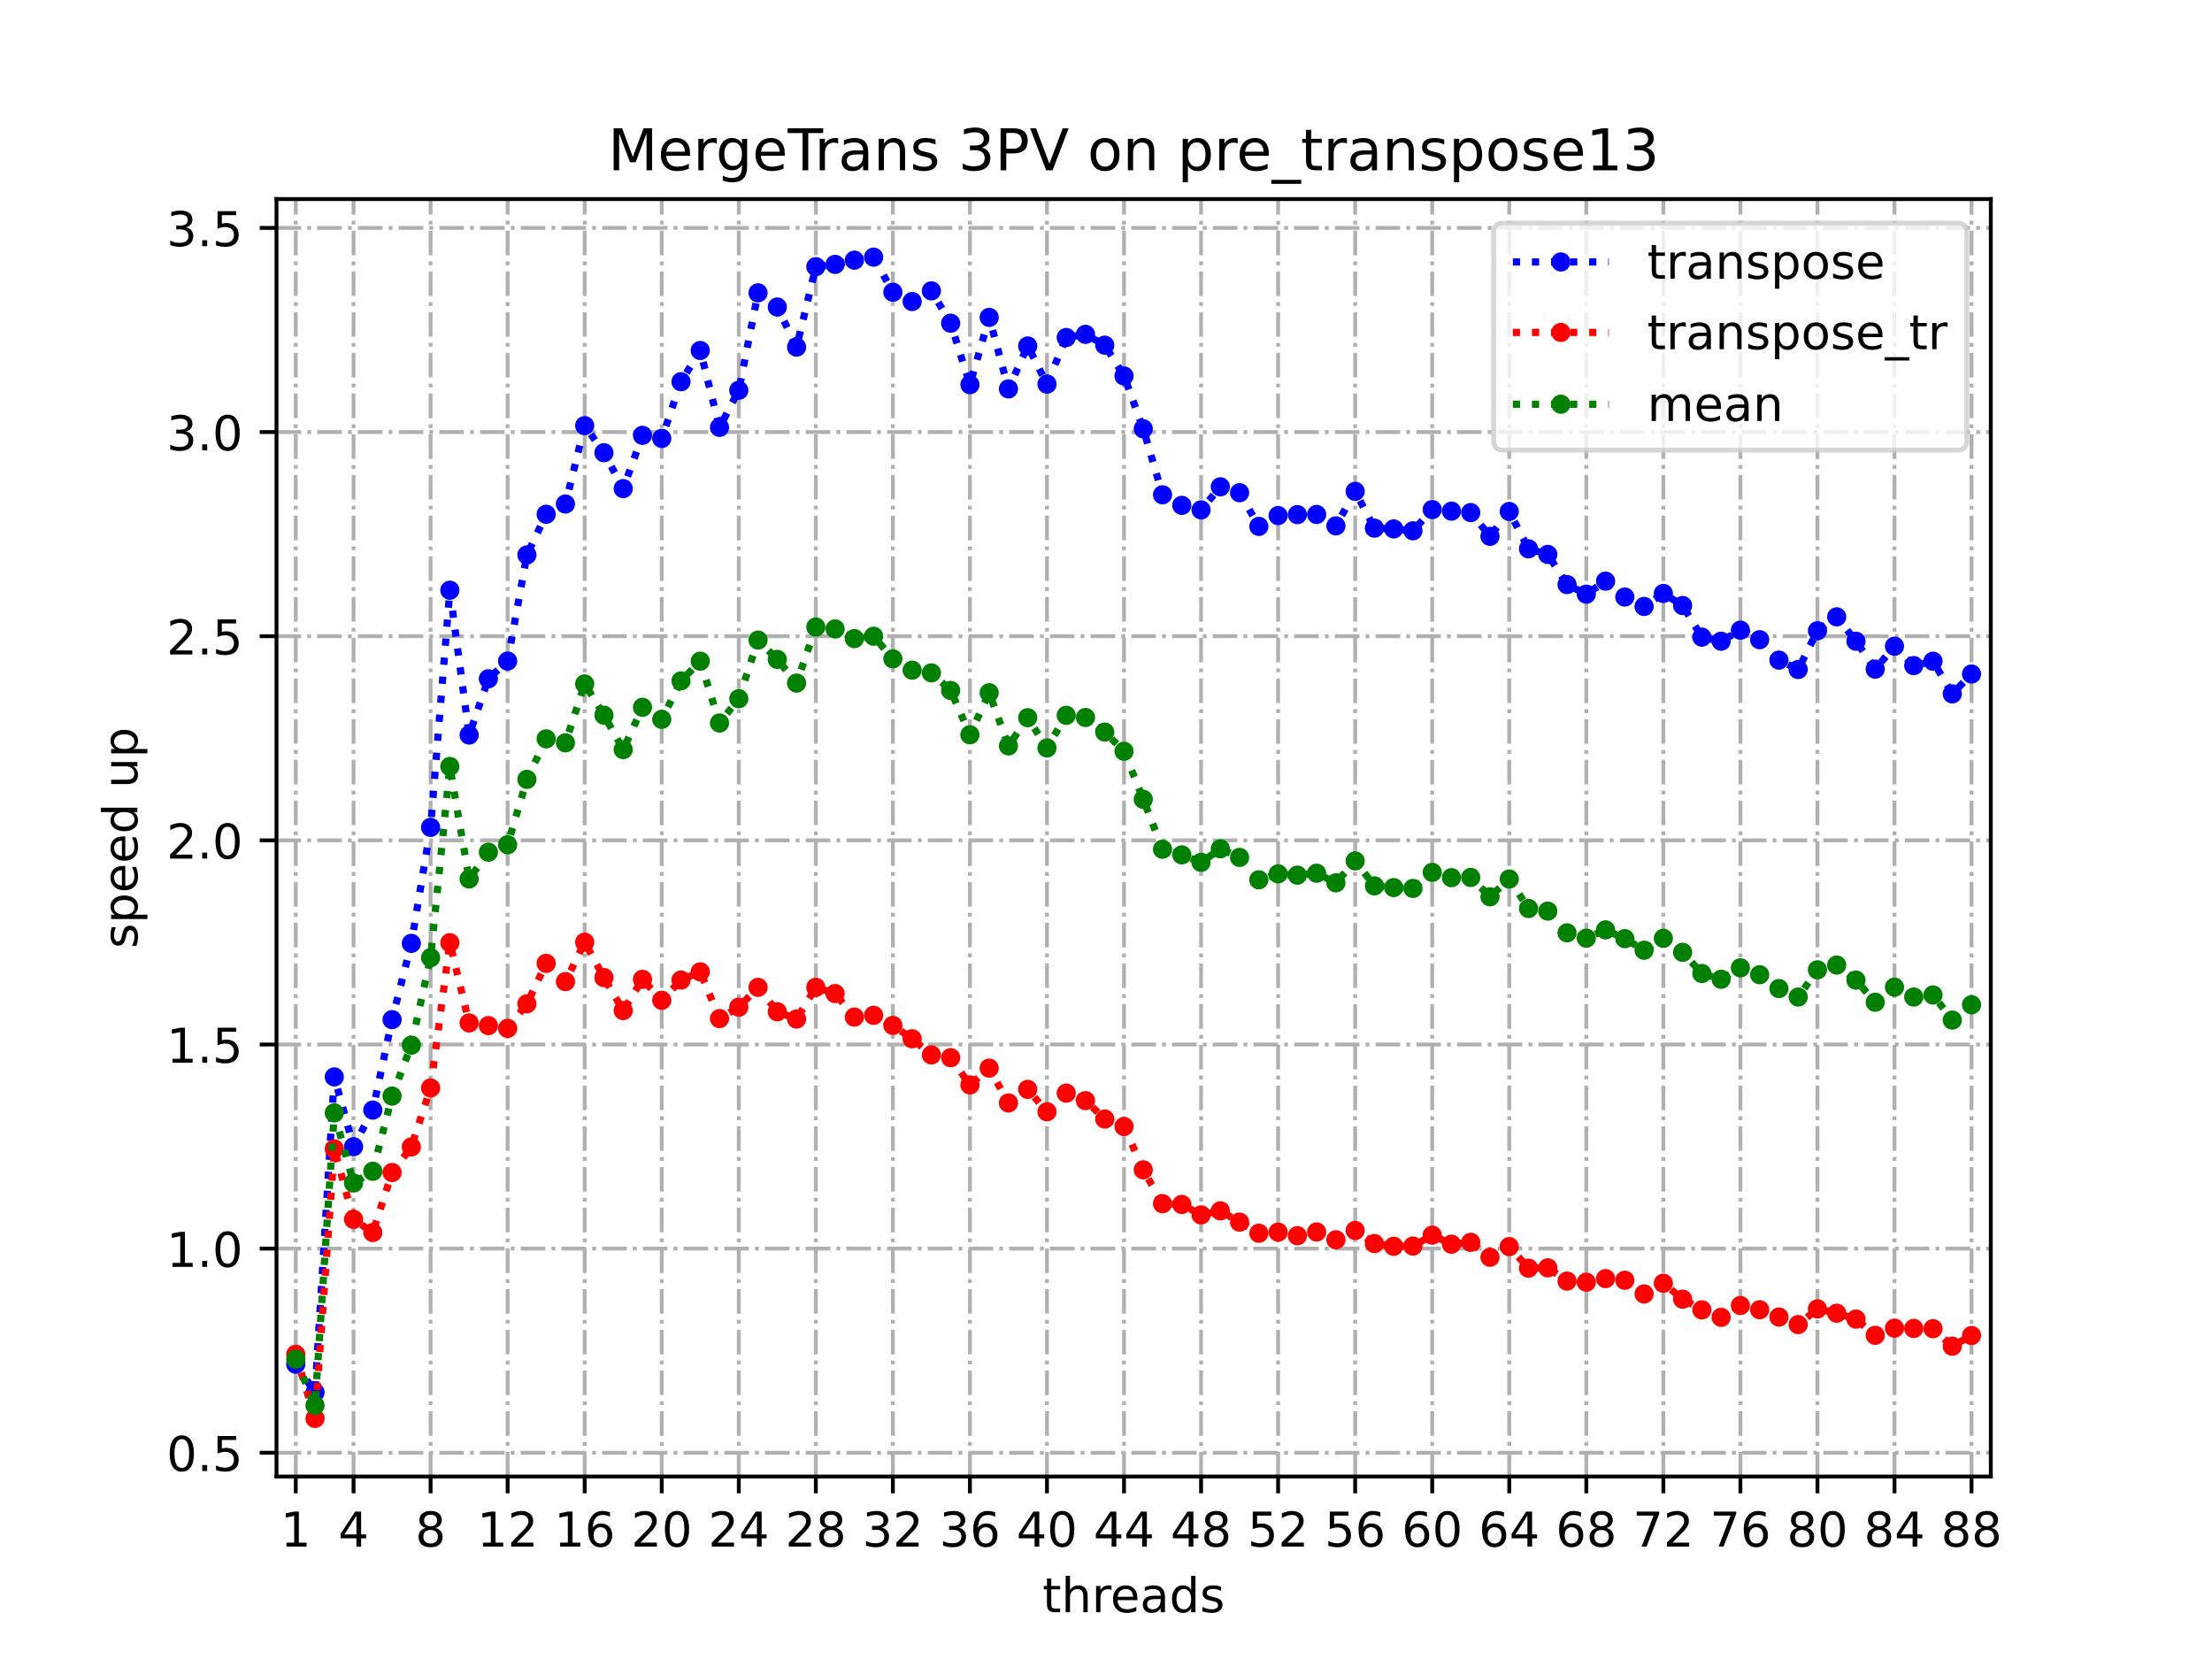 <?xml version="1.0" encoding="utf-8" standalone="no"?>
<!DOCTYPE svg PUBLIC "-//W3C//DTD SVG 1.1//EN"
  "http://www.w3.org/Graphics/SVG/1.1/DTD/svg11.dtd">
<!-- Created with matplotlib (https://matplotlib.org/) -->
<svg height="345.6pt" version="1.1" viewBox="0 0 460.8 345.6" width="460.8pt" xmlns="http://www.w3.org/2000/svg" xmlns:xlink="http://www.w3.org/1999/xlink">
 <defs>
  <style type="text/css">
*{stroke-linecap:butt;stroke-linejoin:round;}
  </style>
 </defs>
 <g id="figure_1">
  <g id="patch_1">
   <path d="M 0 345.6 
L 460.8 345.6 
L 460.8 0 
L 0 0 
z
" style="fill:#ffffff;"/>
  </g>
  <g id="axes_1">
   <g id="patch_2">
    <path d="M 57.6 307.584 
L 414.72 307.584 
L 414.72 41.472 
L 57.6 41.472 
z
" style="fill:#ffffff;"/>
   </g>
   <g id="matplotlib.axis_1">
    <g id="xtick_1">
     <g id="line2d_1">
      <path clip-path="url(#pe07f82818e)" d="M 61.613 307.584 
L 61.613 41.472 
" style="fill:none;stroke:#b0b0b0;stroke-dasharray:5.12,1.28,0.8,1.28;stroke-dashoffset:0;stroke-width:0.8;"/>
     </g>
     <g id="line2d_2">
      <defs>
       <path d="M 0 0 
L 0 3.5 
" id="mfd6144c231" style="stroke:#000000;stroke-width:0.8;"/>
      </defs>
      <g>
       <use style="stroke:#000000;stroke-width:0.8;" x="61.613" xlink:href="#mfd6144c231" y="307.584"/>
      </g>
     </g>
     <g id="text_1">
      <!-- 1 -->
      <defs>
       <path d="M 12.406 8.297 
L 28.516 8.297 
L 28.516 63.922 
L 10.984 60.406 
L 10.984 69.391 
L 28.422 72.906 
L 38.281 72.906 
L 38.281 8.297 
L 54.391 8.297 
L 54.391 0 
L 12.406 0 
z
" id="DejaVuSans-49"/>
      </defs>
      <g transform="translate(58.431 322.182)scale(0.1 -0.1)">
       <use xlink:href="#DejaVuSans-49"/>
      </g>
     </g>
    </g>
    <g id="xtick_2">
     <g id="line2d_3">
      <path clip-path="url(#pe07f82818e)" d="M 73.65 307.584 
L 73.65 41.472 
" style="fill:none;stroke:#b0b0b0;stroke-dasharray:5.12,1.28,0.8,1.28;stroke-dashoffset:0;stroke-width:0.8;"/>
     </g>
     <g id="line2d_4">
      <g>
       <use style="stroke:#000000;stroke-width:0.8;" x="73.65" xlink:href="#mfd6144c231" y="307.584"/>
      </g>
     </g>
     <g id="text_2">
      <!-- 4 -->
      <defs>
       <path d="M 37.797 64.312 
L 12.891 25.391 
L 37.797 25.391 
z
M 35.203 72.906 
L 47.609 72.906 
L 47.609 25.391 
L 58.016 25.391 
L 58.016 17.188 
L 47.609 17.188 
L 47.609 0 
L 37.797 0 
L 37.797 17.188 
L 4.891 17.188 
L 4.891 26.703 
z
" id="DejaVuSans-52"/>
      </defs>
      <g transform="translate(70.469 322.182)scale(0.1 -0.1)">
       <use xlink:href="#DejaVuSans-52"/>
      </g>
     </g>
    </g>
    <g id="xtick_3">
     <g id="line2d_5">
      <path clip-path="url(#pe07f82818e)" d="M 89.701 307.584 
L 89.701 41.472 
" style="fill:none;stroke:#b0b0b0;stroke-dasharray:5.12,1.28,0.8,1.28;stroke-dashoffset:0;stroke-width:0.8;"/>
     </g>
     <g id="line2d_6">
      <g>
       <use style="stroke:#000000;stroke-width:0.8;" x="89.701" xlink:href="#mfd6144c231" y="307.584"/>
      </g>
     </g>
     <g id="text_3">
      <!-- 8 -->
      <defs>
       <path d="M 31.781 34.625 
Q 24.75 34.625 20.719 30.859 
Q 16.703 27.094 16.703 20.516 
Q 16.703 13.922 20.719 10.156 
Q 24.75 6.391 31.781 6.391 
Q 38.812 6.391 42.859 10.172 
Q 46.922 13.969 46.922 20.516 
Q 46.922 27.094 42.891 30.859 
Q 38.875 34.625 31.781 34.625 
z
M 21.922 38.812 
Q 15.578 40.375 12.031 44.719 
Q 8.5 49.078 8.5 55.328 
Q 8.5 64.062 14.719 69.141 
Q 20.953 74.219 31.781 74.219 
Q 42.672 74.219 48.875 69.141 
Q 55.078 64.062 55.078 55.328 
Q 55.078 49.078 51.531 44.719 
Q 48 40.375 41.703 38.812 
Q 48.828 37.156 52.797 32.312 
Q 56.781 27.484 56.781 20.516 
Q 56.781 9.906 50.312 4.234 
Q 43.844 -1.422 31.781 -1.422 
Q 19.734 -1.422 13.25 4.234 
Q 6.781 9.906 6.781 20.516 
Q 6.781 27.484 10.781 32.312 
Q 14.797 37.156 21.922 38.812 
z
M 18.312 54.391 
Q 18.312 48.734 21.844 45.562 
Q 25.391 42.391 31.781 42.391 
Q 38.141 42.391 41.719 45.562 
Q 45.312 48.734 45.312 54.391 
Q 45.312 60.062 41.719 63.234 
Q 38.141 66.406 31.781 66.406 
Q 25.391 66.406 21.844 63.234 
Q 18.312 60.062 18.312 54.391 
z
" id="DejaVuSans-56"/>
      </defs>
      <g transform="translate(86.519 322.182)scale(0.1 -0.1)">
       <use xlink:href="#DejaVuSans-56"/>
      </g>
     </g>
    </g>
    <g id="xtick_4">
     <g id="line2d_7">
      <path clip-path="url(#pe07f82818e)" d="M 105.751 307.584 
L 105.751 41.472 
" style="fill:none;stroke:#b0b0b0;stroke-dasharray:5.12,1.28,0.8,1.28;stroke-dashoffset:0;stroke-width:0.8;"/>
     </g>
     <g id="line2d_8">
      <g>
       <use style="stroke:#000000;stroke-width:0.8;" x="105.751" xlink:href="#mfd6144c231" y="307.584"/>
      </g>
     </g>
     <g id="text_4">
      <!-- 12 -->
      <defs>
       <path d="M 19.188 8.297 
L 53.609 8.297 
L 53.609 0 
L 7.328 0 
L 7.328 8.297 
Q 12.938 14.109 22.625 23.891 
Q 32.328 33.688 34.812 36.531 
Q 39.547 41.844 41.422 45.531 
Q 43.312 49.219 43.312 52.781 
Q 43.312 58.594 39.234 62.25 
Q 35.156 65.922 28.609 65.922 
Q 23.969 65.922 18.812 64.312 
Q 13.672 62.703 7.812 59.422 
L 7.812 69.391 
Q 13.766 71.781 18.938 73 
Q 24.125 74.219 28.422 74.219 
Q 39.75 74.219 46.484 68.547 
Q 53.219 62.891 53.219 53.422 
Q 53.219 48.922 51.531 44.891 
Q 49.859 40.875 45.406 35.406 
Q 44.188 33.984 37.641 27.219 
Q 31.109 20.453 19.188 8.297 
z
" id="DejaVuSans-50"/>
      </defs>
      <g transform="translate(99.389 322.182)scale(0.1 -0.1)">
       <use xlink:href="#DejaVuSans-49"/>
       <use x="63.623" xlink:href="#DejaVuSans-50"/>
      </g>
     </g>
    </g>
    <g id="xtick_5">
     <g id="line2d_9">
      <path clip-path="url(#pe07f82818e)" d="M 121.801 307.584 
L 121.801 41.472 
" style="fill:none;stroke:#b0b0b0;stroke-dasharray:5.12,1.28,0.8,1.28;stroke-dashoffset:0;stroke-width:0.8;"/>
     </g>
     <g id="line2d_10">
      <g>
       <use style="stroke:#000000;stroke-width:0.8;" x="121.801" xlink:href="#mfd6144c231" y="307.584"/>
      </g>
     </g>
     <g id="text_5">
      <!-- 16 -->
      <defs>
       <path d="M 33.016 40.375 
Q 26.375 40.375 22.484 35.828 
Q 18.609 31.297 18.609 23.391 
Q 18.609 15.531 22.484 10.953 
Q 26.375 6.391 33.016 6.391 
Q 39.656 6.391 43.531 10.953 
Q 47.406 15.531 47.406 23.391 
Q 47.406 31.297 43.531 35.828 
Q 39.656 40.375 33.016 40.375 
z
M 52.594 71.297 
L 52.594 62.312 
Q 48.875 64.062 45.094 64.984 
Q 41.312 65.922 37.594 65.922 
Q 27.828 65.922 22.672 59.328 
Q 17.531 52.734 16.797 39.406 
Q 19.672 43.656 24.016 45.922 
Q 28.375 48.188 33.594 48.188 
Q 44.578 48.188 50.953 41.516 
Q 57.328 34.859 57.328 23.391 
Q 57.328 12.156 50.688 5.359 
Q 44.047 -1.422 33.016 -1.422 
Q 20.359 -1.422 13.672 8.266 
Q 6.984 17.969 6.984 36.375 
Q 6.984 53.656 15.188 63.938 
Q 23.391 74.219 37.203 74.219 
Q 40.922 74.219 44.703 73.484 
Q 48.484 72.75 52.594 71.297 
z
" id="DejaVuSans-54"/>
      </defs>
      <g transform="translate(115.439 322.182)scale(0.1 -0.1)">
       <use xlink:href="#DejaVuSans-49"/>
       <use x="63.623" xlink:href="#DejaVuSans-54"/>
      </g>
     </g>
    </g>
    <g id="xtick_6">
     <g id="line2d_11">
      <path clip-path="url(#pe07f82818e)" d="M 137.852 307.584 
L 137.852 41.472 
" style="fill:none;stroke:#b0b0b0;stroke-dasharray:5.12,1.28,0.8,1.28;stroke-dashoffset:0;stroke-width:0.8;"/>
     </g>
     <g id="line2d_12">
      <g>
       <use style="stroke:#000000;stroke-width:0.8;" x="137.852" xlink:href="#mfd6144c231" y="307.584"/>
      </g>
     </g>
     <g id="text_6">
      <!-- 20 -->
      <defs>
       <path d="M 31.781 66.406 
Q 24.172 66.406 20.328 58.906 
Q 16.5 51.422 16.5 36.375 
Q 16.5 21.391 20.328 13.891 
Q 24.172 6.391 31.781 6.391 
Q 39.453 6.391 43.281 13.891 
Q 47.125 21.391 47.125 36.375 
Q 47.125 51.422 43.281 58.906 
Q 39.453 66.406 31.781 66.406 
z
M 31.781 74.219 
Q 44.047 74.219 50.516 64.516 
Q 56.984 54.828 56.984 36.375 
Q 56.984 17.969 50.516 8.266 
Q 44.047 -1.422 31.781 -1.422 
Q 19.531 -1.422 13.062 8.266 
Q 6.594 17.969 6.594 36.375 
Q 6.594 54.828 13.062 64.516 
Q 19.531 74.219 31.781 74.219 
z
" id="DejaVuSans-48"/>
      </defs>
      <g transform="translate(131.489 322.182)scale(0.1 -0.1)">
       <use xlink:href="#DejaVuSans-50"/>
       <use x="63.623" xlink:href="#DejaVuSans-48"/>
      </g>
     </g>
    </g>
    <g id="xtick_7">
     <g id="line2d_13">
      <path clip-path="url(#pe07f82818e)" d="M 153.902 307.584 
L 153.902 41.472 
" style="fill:none;stroke:#b0b0b0;stroke-dasharray:5.12,1.28,0.8,1.28;stroke-dashoffset:0;stroke-width:0.8;"/>
     </g>
     <g id="line2d_14">
      <g>
       <use style="stroke:#000000;stroke-width:0.8;" x="153.902" xlink:href="#mfd6144c231" y="307.584"/>
      </g>
     </g>
     <g id="text_7">
      <!-- 24 -->
      <g transform="translate(147.54 322.182)scale(0.1 -0.1)">
       <use xlink:href="#DejaVuSans-50"/>
       <use x="63.623" xlink:href="#DejaVuSans-52"/>
      </g>
     </g>
    </g>
    <g id="xtick_8">
     <g id="line2d_15">
      <path clip-path="url(#pe07f82818e)" d="M 169.952 307.584 
L 169.952 41.472 
" style="fill:none;stroke:#b0b0b0;stroke-dasharray:5.12,1.28,0.8,1.28;stroke-dashoffset:0;stroke-width:0.8;"/>
     </g>
     <g id="line2d_16">
      <g>
       <use style="stroke:#000000;stroke-width:0.8;" x="169.952" xlink:href="#mfd6144c231" y="307.584"/>
      </g>
     </g>
     <g id="text_8">
      <!-- 28 -->
      <g transform="translate(163.59 322.182)scale(0.1 -0.1)">
       <use xlink:href="#DejaVuSans-50"/>
       <use x="63.623" xlink:href="#DejaVuSans-56"/>
      </g>
     </g>
    </g>
    <g id="xtick_9">
     <g id="line2d_17">
      <path clip-path="url(#pe07f82818e)" d="M 186.003 307.584 
L 186.003 41.472 
" style="fill:none;stroke:#b0b0b0;stroke-dasharray:5.12,1.28,0.8,1.28;stroke-dashoffset:0;stroke-width:0.8;"/>
     </g>
     <g id="line2d_18">
      <g>
       <use style="stroke:#000000;stroke-width:0.8;" x="186.003" xlink:href="#mfd6144c231" y="307.584"/>
      </g>
     </g>
     <g id="text_9">
      <!-- 32 -->
      <defs>
       <path d="M 40.578 39.312 
Q 47.656 37.797 51.625 33 
Q 55.609 28.219 55.609 21.188 
Q 55.609 10.406 48.188 4.484 
Q 40.766 -1.422 27.094 -1.422 
Q 22.516 -1.422 17.656 -0.516 
Q 12.797 0.391 7.625 2.203 
L 7.625 11.719 
Q 11.719 9.328 16.594 8.109 
Q 21.484 6.891 26.812 6.891 
Q 36.078 6.891 40.938 10.547 
Q 45.797 14.203 45.797 21.188 
Q 45.797 27.641 41.281 31.266 
Q 36.766 34.906 28.719 34.906 
L 20.219 34.906 
L 20.219 43.016 
L 29.109 43.016 
Q 36.375 43.016 40.234 45.922 
Q 44.094 48.828 44.094 54.297 
Q 44.094 59.906 40.109 62.906 
Q 36.141 65.922 28.719 65.922 
Q 24.656 65.922 20.016 65.031 
Q 15.375 64.156 9.812 62.312 
L 9.812 71.094 
Q 15.438 72.656 20.344 73.438 
Q 25.25 74.219 29.594 74.219 
Q 40.828 74.219 47.359 69.109 
Q 53.906 64.016 53.906 55.328 
Q 53.906 49.266 50.438 45.094 
Q 46.969 40.922 40.578 39.312 
z
" id="DejaVuSans-51"/>
      </defs>
      <g transform="translate(179.64 322.182)scale(0.1 -0.1)">
       <use xlink:href="#DejaVuSans-51"/>
       <use x="63.623" xlink:href="#DejaVuSans-50"/>
      </g>
     </g>
    </g>
    <g id="xtick_10">
     <g id="line2d_19">
      <path clip-path="url(#pe07f82818e)" d="M 202.053 307.584 
L 202.053 41.472 
" style="fill:none;stroke:#b0b0b0;stroke-dasharray:5.12,1.28,0.8,1.28;stroke-dashoffset:0;stroke-width:0.8;"/>
     </g>
     <g id="line2d_20">
      <g>
       <use style="stroke:#000000;stroke-width:0.8;" x="202.053" xlink:href="#mfd6144c231" y="307.584"/>
      </g>
     </g>
     <g id="text_10">
      <!-- 36 -->
      <g transform="translate(195.691 322.182)scale(0.1 -0.1)">
       <use xlink:href="#DejaVuSans-51"/>
       <use x="63.623" xlink:href="#DejaVuSans-54"/>
      </g>
     </g>
    </g>
    <g id="xtick_11">
     <g id="line2d_21">
      <path clip-path="url(#pe07f82818e)" d="M 218.103 307.584 
L 218.103 41.472 
" style="fill:none;stroke:#b0b0b0;stroke-dasharray:5.12,1.28,0.8,1.28;stroke-dashoffset:0;stroke-width:0.8;"/>
     </g>
     <g id="line2d_22">
      <g>
       <use style="stroke:#000000;stroke-width:0.8;" x="218.103" xlink:href="#mfd6144c231" y="307.584"/>
      </g>
     </g>
     <g id="text_11">
      <!-- 40 -->
      <g transform="translate(211.741 322.182)scale(0.1 -0.1)">
       <use xlink:href="#DejaVuSans-52"/>
       <use x="63.623" xlink:href="#DejaVuSans-48"/>
      </g>
     </g>
    </g>
    <g id="xtick_12">
     <g id="line2d_23">
      <path clip-path="url(#pe07f82818e)" d="M 234.154 307.584 
L 234.154 41.472 
" style="fill:none;stroke:#b0b0b0;stroke-dasharray:5.12,1.28,0.8,1.28;stroke-dashoffset:0;stroke-width:0.8;"/>
     </g>
     <g id="line2d_24">
      <g>
       <use style="stroke:#000000;stroke-width:0.8;" x="234.154" xlink:href="#mfd6144c231" y="307.584"/>
      </g>
     </g>
     <g id="text_12">
      <!-- 44 -->
      <g transform="translate(227.791 322.182)scale(0.1 -0.1)">
       <use xlink:href="#DejaVuSans-52"/>
       <use x="63.623" xlink:href="#DejaVuSans-52"/>
      </g>
     </g>
    </g>
    <g id="xtick_13">
     <g id="line2d_25">
      <path clip-path="url(#pe07f82818e)" d="M 250.204 307.584 
L 250.204 41.472 
" style="fill:none;stroke:#b0b0b0;stroke-dasharray:5.12,1.28,0.8,1.28;stroke-dashoffset:0;stroke-width:0.8;"/>
     </g>
     <g id="line2d_26">
      <g>
       <use style="stroke:#000000;stroke-width:0.8;" x="250.204" xlink:href="#mfd6144c231" y="307.584"/>
      </g>
     </g>
     <g id="text_13">
      <!-- 48 -->
      <g transform="translate(243.842 322.182)scale(0.1 -0.1)">
       <use xlink:href="#DejaVuSans-52"/>
       <use x="63.623" xlink:href="#DejaVuSans-56"/>
      </g>
     </g>
    </g>
    <g id="xtick_14">
     <g id="line2d_27">
      <path clip-path="url(#pe07f82818e)" d="M 266.254 307.584 
L 266.254 41.472 
" style="fill:none;stroke:#b0b0b0;stroke-dasharray:5.12,1.28,0.8,1.28;stroke-dashoffset:0;stroke-width:0.8;"/>
     </g>
     <g id="line2d_28">
      <g>
       <use style="stroke:#000000;stroke-width:0.8;" x="266.254" xlink:href="#mfd6144c231" y="307.584"/>
      </g>
     </g>
     <g id="text_14">
      <!-- 52 -->
      <defs>
       <path d="M 10.797 72.906 
L 49.516 72.906 
L 49.516 64.594 
L 19.828 64.594 
L 19.828 46.734 
Q 21.969 47.469 24.109 47.828 
Q 26.266 48.188 28.422 48.188 
Q 40.625 48.188 47.75 41.5 
Q 54.891 34.812 54.891 23.391 
Q 54.891 11.625 47.562 5.094 
Q 40.234 -1.422 26.906 -1.422 
Q 22.312 -1.422 17.547 -0.641 
Q 12.797 0.141 7.719 1.703 
L 7.719 11.625 
Q 12.109 9.234 16.797 8.062 
Q 21.484 6.891 26.703 6.891 
Q 35.156 6.891 40.078 11.328 
Q 45.016 15.766 45.016 23.391 
Q 45.016 31 40.078 35.438 
Q 35.156 39.891 26.703 39.891 
Q 22.75 39.891 18.812 39.016 
Q 14.891 38.141 10.797 36.281 
z
" id="DejaVuSans-53"/>
      </defs>
      <g transform="translate(259.892 322.182)scale(0.1 -0.1)">
       <use xlink:href="#DejaVuSans-53"/>
       <use x="63.623" xlink:href="#DejaVuSans-50"/>
      </g>
     </g>
    </g>
    <g id="xtick_15">
     <g id="line2d_29">
      <path clip-path="url(#pe07f82818e)" d="M 282.305 307.584 
L 282.305 41.472 
" style="fill:none;stroke:#b0b0b0;stroke-dasharray:5.12,1.28,0.8,1.28;stroke-dashoffset:0;stroke-width:0.8;"/>
     </g>
     <g id="line2d_30">
      <g>
       <use style="stroke:#000000;stroke-width:0.8;" x="282.305" xlink:href="#mfd6144c231" y="307.584"/>
      </g>
     </g>
     <g id="text_15">
      <!-- 56 -->
      <g transform="translate(275.942 322.182)scale(0.1 -0.1)">
       <use xlink:href="#DejaVuSans-53"/>
       <use x="63.623" xlink:href="#DejaVuSans-54"/>
      </g>
     </g>
    </g>
    <g id="xtick_16">
     <g id="line2d_31">
      <path clip-path="url(#pe07f82818e)" d="M 298.355 307.584 
L 298.355 41.472 
" style="fill:none;stroke:#b0b0b0;stroke-dasharray:5.12,1.28,0.8,1.28;stroke-dashoffset:0;stroke-width:0.8;"/>
     </g>
     <g id="line2d_32">
      <g>
       <use style="stroke:#000000;stroke-width:0.8;" x="298.355" xlink:href="#mfd6144c231" y="307.584"/>
      </g>
     </g>
     <g id="text_16">
      <!-- 60 -->
      <g transform="translate(291.993 322.182)scale(0.1 -0.1)">
       <use xlink:href="#DejaVuSans-54"/>
       <use x="63.623" xlink:href="#DejaVuSans-48"/>
      </g>
     </g>
    </g>
    <g id="xtick_17">
     <g id="line2d_33">
      <path clip-path="url(#pe07f82818e)" d="M 314.405 307.584 
L 314.405 41.472 
" style="fill:none;stroke:#b0b0b0;stroke-dasharray:5.12,1.28,0.8,1.28;stroke-dashoffset:0;stroke-width:0.8;"/>
     </g>
     <g id="line2d_34">
      <g>
       <use style="stroke:#000000;stroke-width:0.8;" x="314.405" xlink:href="#mfd6144c231" y="307.584"/>
      </g>
     </g>
     <g id="text_17">
      <!-- 64 -->
      <g transform="translate(308.043 322.182)scale(0.1 -0.1)">
       <use xlink:href="#DejaVuSans-54"/>
       <use x="63.623" xlink:href="#DejaVuSans-52"/>
      </g>
     </g>
    </g>
    <g id="xtick_18">
     <g id="line2d_35">
      <path clip-path="url(#pe07f82818e)" d="M 330.456 307.584 
L 330.456 41.472 
" style="fill:none;stroke:#b0b0b0;stroke-dasharray:5.12,1.28,0.8,1.28;stroke-dashoffset:0;stroke-width:0.8;"/>
     </g>
     <g id="line2d_36">
      <g>
       <use style="stroke:#000000;stroke-width:0.8;" x="330.456" xlink:href="#mfd6144c231" y="307.584"/>
      </g>
     </g>
     <g id="text_18">
      <!-- 68 -->
      <g transform="translate(324.093 322.182)scale(0.1 -0.1)">
       <use xlink:href="#DejaVuSans-54"/>
       <use x="63.623" xlink:href="#DejaVuSans-56"/>
      </g>
     </g>
    </g>
    <g id="xtick_19">
     <g id="line2d_37">
      <path clip-path="url(#pe07f82818e)" d="M 346.506 307.584 
L 346.506 41.472 
" style="fill:none;stroke:#b0b0b0;stroke-dasharray:5.12,1.28,0.8,1.28;stroke-dashoffset:0;stroke-width:0.8;"/>
     </g>
     <g id="line2d_38">
      <g>
       <use style="stroke:#000000;stroke-width:0.8;" x="346.506" xlink:href="#mfd6144c231" y="307.584"/>
      </g>
     </g>
     <g id="text_19">
      <!-- 72 -->
      <defs>
       <path d="M 8.203 72.906 
L 55.078 72.906 
L 55.078 68.703 
L 28.609 0 
L 18.312 0 
L 43.219 64.594 
L 8.203 64.594 
z
" id="DejaVuSans-55"/>
      </defs>
      <g transform="translate(340.144 322.182)scale(0.1 -0.1)">
       <use xlink:href="#DejaVuSans-55"/>
       <use x="63.623" xlink:href="#DejaVuSans-50"/>
      </g>
     </g>
    </g>
    <g id="xtick_20">
     <g id="line2d_39">
      <path clip-path="url(#pe07f82818e)" d="M 362.556 307.584 
L 362.556 41.472 
" style="fill:none;stroke:#b0b0b0;stroke-dasharray:5.12,1.28,0.8,1.28;stroke-dashoffset:0;stroke-width:0.8;"/>
     </g>
     <g id="line2d_40">
      <g>
       <use style="stroke:#000000;stroke-width:0.8;" x="362.556" xlink:href="#mfd6144c231" y="307.584"/>
      </g>
     </g>
     <g id="text_20">
      <!-- 76 -->
      <g transform="translate(356.194 322.182)scale(0.1 -0.1)">
       <use xlink:href="#DejaVuSans-55"/>
       <use x="63.623" xlink:href="#DejaVuSans-54"/>
      </g>
     </g>
    </g>
    <g id="xtick_21">
     <g id="line2d_41">
      <path clip-path="url(#pe07f82818e)" d="M 378.607 307.584 
L 378.607 41.472 
" style="fill:none;stroke:#b0b0b0;stroke-dasharray:5.12,1.28,0.8,1.28;stroke-dashoffset:0;stroke-width:0.8;"/>
     </g>
     <g id="line2d_42">
      <g>
       <use style="stroke:#000000;stroke-width:0.8;" x="378.607" xlink:href="#mfd6144c231" y="307.584"/>
      </g>
     </g>
     <g id="text_21">
      <!-- 80 -->
      <g transform="translate(372.244 322.182)scale(0.1 -0.1)">
       <use xlink:href="#DejaVuSans-56"/>
       <use x="63.623" xlink:href="#DejaVuSans-48"/>
      </g>
     </g>
    </g>
    <g id="xtick_22">
     <g id="line2d_43">
      <path clip-path="url(#pe07f82818e)" d="M 394.657 307.584 
L 394.657 41.472 
" style="fill:none;stroke:#b0b0b0;stroke-dasharray:5.12,1.28,0.8,1.28;stroke-dashoffset:0;stroke-width:0.8;"/>
     </g>
     <g id="line2d_44">
      <g>
       <use style="stroke:#000000;stroke-width:0.8;" x="394.657" xlink:href="#mfd6144c231" y="307.584"/>
      </g>
     </g>
     <g id="text_22">
      <!-- 84 -->
      <g transform="translate(388.295 322.182)scale(0.1 -0.1)">
       <use xlink:href="#DejaVuSans-56"/>
       <use x="63.623" xlink:href="#DejaVuSans-52"/>
      </g>
     </g>
    </g>
    <g id="xtick_23">
     <g id="line2d_45">
      <path clip-path="url(#pe07f82818e)" d="M 410.707 307.584 
L 410.707 41.472 
" style="fill:none;stroke:#b0b0b0;stroke-dasharray:5.12,1.28,0.8,1.28;stroke-dashoffset:0;stroke-width:0.8;"/>
     </g>
     <g id="line2d_46">
      <g>
       <use style="stroke:#000000;stroke-width:0.8;" x="410.707" xlink:href="#mfd6144c231" y="307.584"/>
      </g>
     </g>
     <g id="text_23">
      <!-- 88 -->
      <g transform="translate(404.345 322.182)scale(0.1 -0.1)">
       <use xlink:href="#DejaVuSans-56"/>
       <use x="63.623" xlink:href="#DejaVuSans-56"/>
      </g>
     </g>
    </g>
    <g id="text_24">
     <!-- threads -->
     <defs>
      <path d="M 18.312 70.219 
L 18.312 54.688 
L 36.812 54.688 
L 36.812 47.703 
L 18.312 47.703 
L 18.312 18.016 
Q 18.312 11.328 20.141 9.422 
Q 21.969 7.516 27.594 7.516 
L 36.812 7.516 
L 36.812 0 
L 27.594 0 
Q 17.188 0 13.234 3.875 
Q 9.281 7.766 9.281 18.016 
L 9.281 47.703 
L 2.688 47.703 
L 2.688 54.688 
L 9.281 54.688 
L 9.281 70.219 
z
" id="DejaVuSans-116"/>
      <path d="M 54.891 33.016 
L 54.891 0 
L 45.906 0 
L 45.906 32.719 
Q 45.906 40.484 42.875 44.328 
Q 39.844 48.188 33.797 48.188 
Q 26.516 48.188 22.312 43.547 
Q 18.109 38.922 18.109 30.906 
L 18.109 0 
L 9.078 0 
L 9.078 75.984 
L 18.109 75.984 
L 18.109 46.188 
Q 21.344 51.125 25.703 53.562 
Q 30.078 56 35.797 56 
Q 45.219 56 50.047 50.172 
Q 54.891 44.344 54.891 33.016 
z
" id="DejaVuSans-104"/>
      <path d="M 41.109 46.297 
Q 39.594 47.172 37.812 47.578 
Q 36.031 48 33.891 48 
Q 26.266 48 22.188 43.047 
Q 18.109 38.094 18.109 28.812 
L 18.109 0 
L 9.078 0 
L 9.078 54.688 
L 18.109 54.688 
L 18.109 46.188 
Q 20.953 51.172 25.484 53.578 
Q 30.031 56 36.531 56 
Q 37.453 56 38.578 55.875 
Q 39.703 55.766 41.062 55.516 
z
" id="DejaVuSans-114"/>
      <path d="M 56.203 29.594 
L 56.203 25.203 
L 14.891 25.203 
Q 15.484 15.922 20.484 11.062 
Q 25.484 6.203 34.422 6.203 
Q 39.594 6.203 44.453 7.469 
Q 49.312 8.734 54.109 11.281 
L 54.109 2.781 
Q 49.266 0.734 44.188 -0.344 
Q 39.109 -1.422 33.891 -1.422 
Q 20.797 -1.422 13.156 6.188 
Q 5.516 13.812 5.516 26.812 
Q 5.516 40.234 12.766 48.109 
Q 20.016 56 32.328 56 
Q 43.359 56 49.781 48.891 
Q 56.203 41.797 56.203 29.594 
z
M 47.219 32.234 
Q 47.125 39.594 43.094 43.984 
Q 39.062 48.391 32.422 48.391 
Q 24.906 48.391 20.391 44.141 
Q 15.875 39.891 15.188 32.172 
z
" id="DejaVuSans-101"/>
      <path d="M 34.281 27.484 
Q 23.391 27.484 19.188 25 
Q 14.984 22.516 14.984 16.5 
Q 14.984 11.719 18.141 8.906 
Q 21.297 6.109 26.703 6.109 
Q 34.188 6.109 38.703 11.406 
Q 43.219 16.703 43.219 25.484 
L 43.219 27.484 
z
M 52.203 31.203 
L 52.203 0 
L 43.219 0 
L 43.219 8.297 
Q 40.141 3.328 35.547 0.953 
Q 30.953 -1.422 24.312 -1.422 
Q 15.922 -1.422 10.953 3.297 
Q 6 8.016 6 15.922 
Q 6 25.141 12.172 29.828 
Q 18.359 34.516 30.609 34.516 
L 43.219 34.516 
L 43.219 35.406 
Q 43.219 41.609 39.141 45 
Q 35.062 48.391 27.688 48.391 
Q 23 48.391 18.547 47.266 
Q 14.109 46.141 10.016 43.891 
L 10.016 52.203 
Q 14.938 54.109 19.578 55.047 
Q 24.219 56 28.609 56 
Q 40.484 56 46.344 49.844 
Q 52.203 43.703 52.203 31.203 
z
" id="DejaVuSans-97"/>
      <path d="M 45.406 46.391 
L 45.406 75.984 
L 54.391 75.984 
L 54.391 0 
L 45.406 0 
L 45.406 8.203 
Q 42.578 3.328 38.25 0.953 
Q 33.938 -1.422 27.875 -1.422 
Q 17.969 -1.422 11.734 6.484 
Q 5.516 14.406 5.516 27.297 
Q 5.516 40.188 11.734 48.094 
Q 17.969 56 27.875 56 
Q 33.938 56 38.25 53.625 
Q 42.578 51.266 45.406 46.391 
z
M 14.797 27.297 
Q 14.797 17.391 18.875 11.75 
Q 22.953 6.109 30.078 6.109 
Q 37.203 6.109 41.297 11.75 
Q 45.406 17.391 45.406 27.297 
Q 45.406 37.203 41.297 42.844 
Q 37.203 48.484 30.078 48.484 
Q 22.953 48.484 18.875 42.844 
Q 14.797 37.203 14.797 27.297 
z
" id="DejaVuSans-100"/>
      <path d="M 44.281 53.078 
L 44.281 44.578 
Q 40.484 46.531 36.375 47.5 
Q 32.281 48.484 27.875 48.484 
Q 21.188 48.484 17.844 46.438 
Q 14.5 44.391 14.5 40.281 
Q 14.5 37.156 16.891 35.375 
Q 19.281 33.594 26.516 31.984 
L 29.594 31.297 
Q 39.156 29.25 43.188 25.516 
Q 47.219 21.781 47.219 15.094 
Q 47.219 7.469 41.188 3.016 
Q 35.156 -1.422 24.609 -1.422 
Q 20.219 -1.422 15.453 -0.562 
Q 10.688 0.297 5.422 2 
L 5.422 11.281 
Q 10.406 8.688 15.234 7.391 
Q 20.062 6.109 24.812 6.109 
Q 31.156 6.109 34.562 8.281 
Q 37.984 10.453 37.984 14.406 
Q 37.984 18.062 35.516 20.016 
Q 33.062 21.969 24.703 23.781 
L 21.578 24.516 
Q 13.234 26.266 9.516 29.906 
Q 5.812 33.547 5.812 39.891 
Q 5.812 47.609 11.281 51.797 
Q 16.75 56 26.812 56 
Q 31.781 56 36.172 55.266 
Q 40.578 54.547 44.281 53.078 
z
" id="DejaVuSans-115"/>
     </defs>
     <g transform="translate(217.169 335.861)scale(0.1 -0.1)">
      <use xlink:href="#DejaVuSans-116"/>
      <use x="39.209" xlink:href="#DejaVuSans-104"/>
      <use x="102.588" xlink:href="#DejaVuSans-114"/>
      <use x="141.451" xlink:href="#DejaVuSans-101"/>
      <use x="202.975" xlink:href="#DejaVuSans-97"/>
      <use x="264.254" xlink:href="#DejaVuSans-100"/>
      <use x="327.73" xlink:href="#DejaVuSans-115"/>
     </g>
    </g>
   </g>
   <g id="matplotlib.axis_2">
    <g id="ytick_1">
     <g id="line2d_47">
      <path clip-path="url(#pe07f82818e)" d="M 57.6 302.637 
L 414.72 302.637 
" style="fill:none;stroke:#b0b0b0;stroke-dasharray:5.12,1.28,0.8,1.28;stroke-dashoffset:0;stroke-width:0.8;"/>
     </g>
     <g id="line2d_48">
      <defs>
       <path d="M 0 0 
L -3.5 0 
" id="md77ae23e3e" style="stroke:#000000;stroke-width:0.8;"/>
      </defs>
      <g>
       <use style="stroke:#000000;stroke-width:0.8;" x="57.6" xlink:href="#md77ae23e3e" y="302.637"/>
      </g>
     </g>
     <g id="text_25">
      <!-- 0.5 -->
      <defs>
       <path d="M 10.688 12.406 
L 21 12.406 
L 21 0 
L 10.688 0 
z
" id="DejaVuSans-46"/>
      </defs>
      <g transform="translate(34.697 306.436)scale(0.1 -0.1)">
       <use xlink:href="#DejaVuSans-48"/>
       <use x="63.623" xlink:href="#DejaVuSans-46"/>
       <use x="95.41" xlink:href="#DejaVuSans-53"/>
      </g>
     </g>
    </g>
    <g id="ytick_2">
     <g id="line2d_49">
      <path clip-path="url(#pe07f82818e)" d="M 57.6 260.111 
L 414.72 260.111 
" style="fill:none;stroke:#b0b0b0;stroke-dasharray:5.12,1.28,0.8,1.28;stroke-dashoffset:0;stroke-width:0.8;"/>
     </g>
     <g id="line2d_50">
      <g>
       <use style="stroke:#000000;stroke-width:0.8;" x="57.6" xlink:href="#md77ae23e3e" y="260.111"/>
      </g>
     </g>
     <g id="text_26">
      <!-- 1.0 -->
      <g transform="translate(34.697 263.91)scale(0.1 -0.1)">
       <use xlink:href="#DejaVuSans-49"/>
       <use x="63.623" xlink:href="#DejaVuSans-46"/>
       <use x="95.41" xlink:href="#DejaVuSans-48"/>
      </g>
     </g>
    </g>
    <g id="ytick_3">
     <g id="line2d_51">
      <path clip-path="url(#pe07f82818e)" d="M 57.6 217.585 
L 414.72 217.585 
" style="fill:none;stroke:#b0b0b0;stroke-dasharray:5.12,1.28,0.8,1.28;stroke-dashoffset:0;stroke-width:0.8;"/>
     </g>
     <g id="line2d_52">
      <g>
       <use style="stroke:#000000;stroke-width:0.8;" x="57.6" xlink:href="#md77ae23e3e" y="217.585"/>
      </g>
     </g>
     <g id="text_27">
      <!-- 1.5 -->
      <g transform="translate(34.697 221.384)scale(0.1 -0.1)">
       <use xlink:href="#DejaVuSans-49"/>
       <use x="63.623" xlink:href="#DejaVuSans-46"/>
       <use x="95.41" xlink:href="#DejaVuSans-53"/>
      </g>
     </g>
    </g>
    <g id="ytick_4">
     <g id="line2d_53">
      <path clip-path="url(#pe07f82818e)" d="M 57.6 175.059 
L 414.72 175.059 
" style="fill:none;stroke:#b0b0b0;stroke-dasharray:5.12,1.28,0.8,1.28;stroke-dashoffset:0;stroke-width:0.8;"/>
     </g>
     <g id="line2d_54">
      <g>
       <use style="stroke:#000000;stroke-width:0.8;" x="57.6" xlink:href="#md77ae23e3e" y="175.059"/>
      </g>
     </g>
     <g id="text_28">
      <!-- 2.0 -->
      <g transform="translate(34.697 178.858)scale(0.1 -0.1)">
       <use xlink:href="#DejaVuSans-50"/>
       <use x="63.623" xlink:href="#DejaVuSans-46"/>
       <use x="95.41" xlink:href="#DejaVuSans-48"/>
      </g>
     </g>
    </g>
    <g id="ytick_5">
     <g id="line2d_55">
      <path clip-path="url(#pe07f82818e)" d="M 57.6 132.533 
L 414.72 132.533 
" style="fill:none;stroke:#b0b0b0;stroke-dasharray:5.12,1.28,0.8,1.28;stroke-dashoffset:0;stroke-width:0.8;"/>
     </g>
     <g id="line2d_56">
      <g>
       <use style="stroke:#000000;stroke-width:0.8;" x="57.6" xlink:href="#md77ae23e3e" y="132.533"/>
      </g>
     </g>
     <g id="text_29">
      <!-- 2.5 -->
      <g transform="translate(34.697 136.332)scale(0.1 -0.1)">
       <use xlink:href="#DejaVuSans-50"/>
       <use x="63.623" xlink:href="#DejaVuSans-46"/>
       <use x="95.41" xlink:href="#DejaVuSans-53"/>
      </g>
     </g>
    </g>
    <g id="ytick_6">
     <g id="line2d_57">
      <path clip-path="url(#pe07f82818e)" d="M 57.6 90.007 
L 414.72 90.007 
" style="fill:none;stroke:#b0b0b0;stroke-dasharray:5.12,1.28,0.8,1.28;stroke-dashoffset:0;stroke-width:0.8;"/>
     </g>
     <g id="line2d_58">
      <g>
       <use style="stroke:#000000;stroke-width:0.8;" x="57.6" xlink:href="#md77ae23e3e" y="90.007"/>
      </g>
     </g>
     <g id="text_30">
      <!-- 3.0 -->
      <g transform="translate(34.697 93.807)scale(0.1 -0.1)">
       <use xlink:href="#DejaVuSans-51"/>
       <use x="63.623" xlink:href="#DejaVuSans-46"/>
       <use x="95.41" xlink:href="#DejaVuSans-48"/>
      </g>
     </g>
    </g>
    <g id="ytick_7">
     <g id="line2d_59">
      <path clip-path="url(#pe07f82818e)" d="M 57.6 47.481 
L 414.72 47.481 
" style="fill:none;stroke:#b0b0b0;stroke-dasharray:5.12,1.28,0.8,1.28;stroke-dashoffset:0;stroke-width:0.8;"/>
     </g>
     <g id="line2d_60">
      <g>
       <use style="stroke:#000000;stroke-width:0.8;" x="57.6" xlink:href="#md77ae23e3e" y="47.481"/>
      </g>
     </g>
     <g id="text_31">
      <!-- 3.5 -->
      <g transform="translate(34.697 51.281)scale(0.1 -0.1)">
       <use xlink:href="#DejaVuSans-51"/>
       <use x="63.623" xlink:href="#DejaVuSans-46"/>
       <use x="95.41" xlink:href="#DejaVuSans-53"/>
      </g>
     </g>
    </g>
    <g id="text_32">
     <!-- speed up -->
     <defs>
      <path d="M 18.109 8.203 
L 18.109 -20.797 
L 9.078 -20.797 
L 9.078 54.688 
L 18.109 54.688 
L 18.109 46.391 
Q 20.953 51.266 25.266 53.625 
Q 29.594 56 35.594 56 
Q 45.562 56 51.781 48.094 
Q 58.016 40.188 58.016 27.297 
Q 58.016 14.406 51.781 6.484 
Q 45.562 -1.422 35.594 -1.422 
Q 29.594 -1.422 25.266 0.953 
Q 20.953 3.328 18.109 8.203 
z
M 48.688 27.297 
Q 48.688 37.203 44.609 42.844 
Q 40.531 48.484 33.406 48.484 
Q 26.266 48.484 22.188 42.844 
Q 18.109 37.203 18.109 27.297 
Q 18.109 17.391 22.188 11.75 
Q 26.266 6.109 33.406 6.109 
Q 40.531 6.109 44.609 11.75 
Q 48.688 17.391 48.688 27.297 
z
" id="DejaVuSans-112"/>
      <path id="DejaVuSans-32"/>
      <path d="M 8.5 21.578 
L 8.5 54.688 
L 17.484 54.688 
L 17.484 21.922 
Q 17.484 14.156 20.5 10.266 
Q 23.531 6.391 29.594 6.391 
Q 36.859 6.391 41.078 11.031 
Q 45.312 15.672 45.312 23.688 
L 45.312 54.688 
L 54.297 54.688 
L 54.297 0 
L 45.312 0 
L 45.312 8.406 
Q 42.047 3.422 37.719 1 
Q 33.406 -1.422 27.688 -1.422 
Q 18.266 -1.422 13.375 4.438 
Q 8.5 10.297 8.5 21.578 
z
M 31.109 56 
z
" id="DejaVuSans-117"/>
     </defs>
     <g transform="translate(28.617 197.566)rotate(-90)scale(0.1 -0.1)">
      <use xlink:href="#DejaVuSans-115"/>
      <use x="52.1" xlink:href="#DejaVuSans-112"/>
      <use x="115.576" xlink:href="#DejaVuSans-101"/>
      <use x="177.1" xlink:href="#DejaVuSans-101"/>
      <use x="238.623" xlink:href="#DejaVuSans-100"/>
      <use x="302.1" xlink:href="#DejaVuSans-32"/>
      <use x="333.887" xlink:href="#DejaVuSans-117"/>
      <use x="397.266" xlink:href="#DejaVuSans-112"/>
     </g>
    </g>
   </g>
   <g id="line2d_61">
    <path clip-path="url(#pe07f82818e)" d="M 61.613 284.188 
L 65.625 290.065 
L 69.638 224.339 
L 73.65 238.88 
L 77.663 231.253 
L 81.676 212.41 
L 85.688 196.52 
L 89.701 172.359 
L 93.713 122.952 
L 97.726 153.123 
L 101.738 141.401 
L 105.751 137.713 
L 109.764 115.607 
L 113.776 107.135 
L 117.789 104.996 
L 121.801 88.67 
L 125.814 94.313 
L 129.827 101.787 
L 133.839 90.685 
L 137.852 91.332 
L 141.864 79.517 
L 145.877 73.012 
L 149.889 89.035 
L 153.902 81.3 
L 157.915 61.004 
L 161.927 63.962 
L 165.94 72.315 
L 169.952 55.559 
L 173.965 55.073 
L 177.978 54.195 
L 181.99 53.568 
L 186.003 60.877 
L 190.015 62.816 
L 194.028 60.592 
L 198.04 67.328 
L 202.053 80.127 
L 206.066 66.119 
L 210.078 81.017 
L 214.091 72.074 
L 218.103 80.017 
L 222.116 70.311 
L 226.129 69.651 
L 230.141 71.905 
L 234.154 78.327 
L 238.166 89.331 
L 242.179 103.071 
L 246.191 105.273 
L 250.204 106.217 
L 254.217 101.411 
L 258.229 102.643 
L 262.242 109.656 
L 266.254 107.403 
L 270.267 107.207 
L 274.28 107.173 
L 278.292 109.55 
L 282.305 102.36 
L 286.317 110.024 
L 290.33 110.181 
L 294.342 110.571 
L 298.355 106.156 
L 302.368 106.481 
L 306.38 106.781 
L 310.393 111.728 
L 314.405 106.546 
L 318.418 114.328 
L 322.431 115.495 
L 326.443 121.779 
L 330.456 123.778 
L 334.468 121.062 
L 338.481 124.376 
L 342.493 126.335 
L 346.506 123.62 
L 350.519 126.14 
L 354.531 132.729 
L 358.544 133.576 
L 362.556 131.279 
L 366.569 133.261 
L 370.582 137.516 
L 374.594 139.468 
L 378.607 131.4 
L 382.619 128.502 
L 386.632 133.574 
L 390.644 139.393 
L 394.657 134.621 
L 398.67 138.661 
L 402.682 137.746 
L 406.695 144.549 
L 410.707 140.412 
" style="fill:none;stroke:#0000ff;stroke-dasharray:1.5,2.475;stroke-dashoffset:0;stroke-width:1.5;"/>
    <defs>
     <path d="M 0 1.5 
C 0.398 1.5 0.779 1.342 1.061 1.061 
C 1.342 0.779 1.5 0.398 1.5 0 
C 1.5 -0.398 1.342 -0.779 1.061 -1.061 
C 0.779 -1.342 0.398 -1.5 0 -1.5 
C -0.398 -1.5 -0.779 -1.342 -1.061 -1.061 
C -1.342 -0.779 -1.5 -0.398 -1.5 0 
C -1.5 0.398 -1.342 0.779 -1.061 1.061 
C -0.779 1.342 -0.398 1.5 0 1.5 
z
" id="made119da6f" style="stroke:#0000ff;"/>
    </defs>
    <g clip-path="url(#pe07f82818e)">
     <use style="fill:#0000ff;stroke:#0000ff;" x="61.613" xlink:href="#made119da6f" y="284.188"/>
     <use style="fill:#0000ff;stroke:#0000ff;" x="65.625" xlink:href="#made119da6f" y="290.065"/>
     <use style="fill:#0000ff;stroke:#0000ff;" x="69.638" xlink:href="#made119da6f" y="224.339"/>
     <use style="fill:#0000ff;stroke:#0000ff;" x="73.65" xlink:href="#made119da6f" y="238.88"/>
     <use style="fill:#0000ff;stroke:#0000ff;" x="77.663" xlink:href="#made119da6f" y="231.253"/>
     <use style="fill:#0000ff;stroke:#0000ff;" x="81.676" xlink:href="#made119da6f" y="212.41"/>
     <use style="fill:#0000ff;stroke:#0000ff;" x="85.688" xlink:href="#made119da6f" y="196.52"/>
     <use style="fill:#0000ff;stroke:#0000ff;" x="89.701" xlink:href="#made119da6f" y="172.359"/>
     <use style="fill:#0000ff;stroke:#0000ff;" x="93.713" xlink:href="#made119da6f" y="122.952"/>
     <use style="fill:#0000ff;stroke:#0000ff;" x="97.726" xlink:href="#made119da6f" y="153.123"/>
     <use style="fill:#0000ff;stroke:#0000ff;" x="101.738" xlink:href="#made119da6f" y="141.401"/>
     <use style="fill:#0000ff;stroke:#0000ff;" x="105.751" xlink:href="#made119da6f" y="137.713"/>
     <use style="fill:#0000ff;stroke:#0000ff;" x="109.764" xlink:href="#made119da6f" y="115.607"/>
     <use style="fill:#0000ff;stroke:#0000ff;" x="113.776" xlink:href="#made119da6f" y="107.135"/>
     <use style="fill:#0000ff;stroke:#0000ff;" x="117.789" xlink:href="#made119da6f" y="104.996"/>
     <use style="fill:#0000ff;stroke:#0000ff;" x="121.801" xlink:href="#made119da6f" y="88.67"/>
     <use style="fill:#0000ff;stroke:#0000ff;" x="125.814" xlink:href="#made119da6f" y="94.313"/>
     <use style="fill:#0000ff;stroke:#0000ff;" x="129.827" xlink:href="#made119da6f" y="101.787"/>
     <use style="fill:#0000ff;stroke:#0000ff;" x="133.839" xlink:href="#made119da6f" y="90.685"/>
     <use style="fill:#0000ff;stroke:#0000ff;" x="137.852" xlink:href="#made119da6f" y="91.332"/>
     <use style="fill:#0000ff;stroke:#0000ff;" x="141.864" xlink:href="#made119da6f" y="79.517"/>
     <use style="fill:#0000ff;stroke:#0000ff;" x="145.877" xlink:href="#made119da6f" y="73.012"/>
     <use style="fill:#0000ff;stroke:#0000ff;" x="149.889" xlink:href="#made119da6f" y="89.035"/>
     <use style="fill:#0000ff;stroke:#0000ff;" x="153.902" xlink:href="#made119da6f" y="81.3"/>
     <use style="fill:#0000ff;stroke:#0000ff;" x="157.915" xlink:href="#made119da6f" y="61.004"/>
     <use style="fill:#0000ff;stroke:#0000ff;" x="161.927" xlink:href="#made119da6f" y="63.962"/>
     <use style="fill:#0000ff;stroke:#0000ff;" x="165.94" xlink:href="#made119da6f" y="72.315"/>
     <use style="fill:#0000ff;stroke:#0000ff;" x="169.952" xlink:href="#made119da6f" y="55.559"/>
     <use style="fill:#0000ff;stroke:#0000ff;" x="173.965" xlink:href="#made119da6f" y="55.073"/>
     <use style="fill:#0000ff;stroke:#0000ff;" x="177.978" xlink:href="#made119da6f" y="54.195"/>
     <use style="fill:#0000ff;stroke:#0000ff;" x="181.99" xlink:href="#made119da6f" y="53.568"/>
     <use style="fill:#0000ff;stroke:#0000ff;" x="186.003" xlink:href="#made119da6f" y="60.877"/>
     <use style="fill:#0000ff;stroke:#0000ff;" x="190.015" xlink:href="#made119da6f" y="62.816"/>
     <use style="fill:#0000ff;stroke:#0000ff;" x="194.028" xlink:href="#made119da6f" y="60.592"/>
     <use style="fill:#0000ff;stroke:#0000ff;" x="198.04" xlink:href="#made119da6f" y="67.328"/>
     <use style="fill:#0000ff;stroke:#0000ff;" x="202.053" xlink:href="#made119da6f" y="80.127"/>
     <use style="fill:#0000ff;stroke:#0000ff;" x="206.066" xlink:href="#made119da6f" y="66.119"/>
     <use style="fill:#0000ff;stroke:#0000ff;" x="210.078" xlink:href="#made119da6f" y="81.017"/>
     <use style="fill:#0000ff;stroke:#0000ff;" x="214.091" xlink:href="#made119da6f" y="72.074"/>
     <use style="fill:#0000ff;stroke:#0000ff;" x="218.103" xlink:href="#made119da6f" y="80.017"/>
     <use style="fill:#0000ff;stroke:#0000ff;" x="222.116" xlink:href="#made119da6f" y="70.311"/>
     <use style="fill:#0000ff;stroke:#0000ff;" x="226.129" xlink:href="#made119da6f" y="69.651"/>
     <use style="fill:#0000ff;stroke:#0000ff;" x="230.141" xlink:href="#made119da6f" y="71.905"/>
     <use style="fill:#0000ff;stroke:#0000ff;" x="234.154" xlink:href="#made119da6f" y="78.327"/>
     <use style="fill:#0000ff;stroke:#0000ff;" x="238.166" xlink:href="#made119da6f" y="89.331"/>
     <use style="fill:#0000ff;stroke:#0000ff;" x="242.179" xlink:href="#made119da6f" y="103.071"/>
     <use style="fill:#0000ff;stroke:#0000ff;" x="246.191" xlink:href="#made119da6f" y="105.273"/>
     <use style="fill:#0000ff;stroke:#0000ff;" x="250.204" xlink:href="#made119da6f" y="106.217"/>
     <use style="fill:#0000ff;stroke:#0000ff;" x="254.217" xlink:href="#made119da6f" y="101.411"/>
     <use style="fill:#0000ff;stroke:#0000ff;" x="258.229" xlink:href="#made119da6f" y="102.643"/>
     <use style="fill:#0000ff;stroke:#0000ff;" x="262.242" xlink:href="#made119da6f" y="109.656"/>
     <use style="fill:#0000ff;stroke:#0000ff;" x="266.254" xlink:href="#made119da6f" y="107.403"/>
     <use style="fill:#0000ff;stroke:#0000ff;" x="270.267" xlink:href="#made119da6f" y="107.207"/>
     <use style="fill:#0000ff;stroke:#0000ff;" x="274.28" xlink:href="#made119da6f" y="107.173"/>
     <use style="fill:#0000ff;stroke:#0000ff;" x="278.292" xlink:href="#made119da6f" y="109.55"/>
     <use style="fill:#0000ff;stroke:#0000ff;" x="282.305" xlink:href="#made119da6f" y="102.36"/>
     <use style="fill:#0000ff;stroke:#0000ff;" x="286.317" xlink:href="#made119da6f" y="110.024"/>
     <use style="fill:#0000ff;stroke:#0000ff;" x="290.33" xlink:href="#made119da6f" y="110.181"/>
     <use style="fill:#0000ff;stroke:#0000ff;" x="294.342" xlink:href="#made119da6f" y="110.571"/>
     <use style="fill:#0000ff;stroke:#0000ff;" x="298.355" xlink:href="#made119da6f" y="106.156"/>
     <use style="fill:#0000ff;stroke:#0000ff;" x="302.368" xlink:href="#made119da6f" y="106.481"/>
     <use style="fill:#0000ff;stroke:#0000ff;" x="306.38" xlink:href="#made119da6f" y="106.781"/>
     <use style="fill:#0000ff;stroke:#0000ff;" x="310.393" xlink:href="#made119da6f" y="111.728"/>
     <use style="fill:#0000ff;stroke:#0000ff;" x="314.405" xlink:href="#made119da6f" y="106.546"/>
     <use style="fill:#0000ff;stroke:#0000ff;" x="318.418" xlink:href="#made119da6f" y="114.328"/>
     <use style="fill:#0000ff;stroke:#0000ff;" x="322.431" xlink:href="#made119da6f" y="115.495"/>
     <use style="fill:#0000ff;stroke:#0000ff;" x="326.443" xlink:href="#made119da6f" y="121.779"/>
     <use style="fill:#0000ff;stroke:#0000ff;" x="330.456" xlink:href="#made119da6f" y="123.778"/>
     <use style="fill:#0000ff;stroke:#0000ff;" x="334.468" xlink:href="#made119da6f" y="121.062"/>
     <use style="fill:#0000ff;stroke:#0000ff;" x="338.481" xlink:href="#made119da6f" y="124.376"/>
     <use style="fill:#0000ff;stroke:#0000ff;" x="342.493" xlink:href="#made119da6f" y="126.335"/>
     <use style="fill:#0000ff;stroke:#0000ff;" x="346.506" xlink:href="#made119da6f" y="123.62"/>
     <use style="fill:#0000ff;stroke:#0000ff;" x="350.519" xlink:href="#made119da6f" y="126.14"/>
     <use style="fill:#0000ff;stroke:#0000ff;" x="354.531" xlink:href="#made119da6f" y="132.729"/>
     <use style="fill:#0000ff;stroke:#0000ff;" x="358.544" xlink:href="#made119da6f" y="133.576"/>
     <use style="fill:#0000ff;stroke:#0000ff;" x="362.556" xlink:href="#made119da6f" y="131.279"/>
     <use style="fill:#0000ff;stroke:#0000ff;" x="366.569" xlink:href="#made119da6f" y="133.261"/>
     <use style="fill:#0000ff;stroke:#0000ff;" x="370.582" xlink:href="#made119da6f" y="137.516"/>
     <use style="fill:#0000ff;stroke:#0000ff;" x="374.594" xlink:href="#made119da6f" y="139.468"/>
     <use style="fill:#0000ff;stroke:#0000ff;" x="378.607" xlink:href="#made119da6f" y="131.4"/>
     <use style="fill:#0000ff;stroke:#0000ff;" x="382.619" xlink:href="#made119da6f" y="128.502"/>
     <use style="fill:#0000ff;stroke:#0000ff;" x="386.632" xlink:href="#made119da6f" y="133.574"/>
     <use style="fill:#0000ff;stroke:#0000ff;" x="390.644" xlink:href="#made119da6f" y="139.393"/>
     <use style="fill:#0000ff;stroke:#0000ff;" x="394.657" xlink:href="#made119da6f" y="134.621"/>
     <use style="fill:#0000ff;stroke:#0000ff;" x="398.67" xlink:href="#made119da6f" y="138.661"/>
     <use style="fill:#0000ff;stroke:#0000ff;" x="402.682" xlink:href="#made119da6f" y="137.746"/>
     <use style="fill:#0000ff;stroke:#0000ff;" x="406.695" xlink:href="#made119da6f" y="144.549"/>
     <use style="fill:#0000ff;stroke:#0000ff;" x="410.707" xlink:href="#made119da6f" y="140.412"/>
    </g>
   </g>
   <g id="line2d_62">
    <path clip-path="url(#pe07f82818e)" d="M 61.613 282.124 
L 65.625 295.488 
L 69.638 239.337 
L 73.65 254.011 
L 77.663 256.749 
L 81.676 244.252 
L 85.688 238.93 
L 89.701 226.641 
L 93.713 196.383 
L 97.726 213.093 
L 101.738 213.659 
L 105.751 214.224 
L 109.764 209.11 
L 113.776 200.687 
L 117.789 204.492 
L 121.801 196.28 
L 125.814 203.652 
L 129.827 210.525 
L 133.839 204.011 
L 137.852 208.375 
L 141.864 204.164 
L 145.877 202.45 
L 149.889 212.191 
L 153.902 209.814 
L 157.915 205.683 
L 161.927 210.769 
L 165.94 212.285 
L 169.952 205.688 
L 173.965 206.977 
L 177.978 211.877 
L 181.99 211.51 
L 186.003 213.618 
L 190.015 216.393 
L 194.028 219.756 
L 198.04 220.341 
L 202.053 226.014 
L 206.066 222.511 
L 210.078 229.763 
L 214.091 226.939 
L 218.103 231.604 
L 222.116 227.717 
L 226.129 229.284 
L 230.141 233.11 
L 234.154 234.667 
L 238.166 243.701 
L 242.179 250.758 
L 246.191 250.906 
L 250.204 253.087 
L 254.217 252.234 
L 258.229 254.59 
L 262.242 256.903 
L 266.254 256.68 
L 270.267 257.419 
L 274.28 256.646 
L 278.292 258.268 
L 282.305 256.329 
L 286.317 259.061 
L 290.33 259.622 
L 294.342 259.581 
L 298.355 257.309 
L 302.368 259.185 
L 306.38 258.799 
L 310.393 261.91 
L 314.405 259.686 
L 318.418 264.183 
L 322.431 264.118 
L 326.443 266.877 
L 330.456 267.104 
L 334.468 266.358 
L 338.481 266.702 
L 342.493 269.563 
L 346.506 267.323 
L 350.519 270.637 
L 354.531 272.868 
L 358.544 274.418 
L 362.556 271.962 
L 366.569 272.843 
L 370.582 274.363 
L 374.594 275.936 
L 378.607 272.666 
L 382.619 273.568 
L 386.632 274.787 
L 390.644 278.172 
L 394.657 276.676 
L 398.67 276.744 
L 402.682 276.79 
L 406.695 280.442 
L 410.707 278.21 
" style="fill:none;stroke:#ff0000;stroke-dasharray:1.5,2.475;stroke-dashoffset:0;stroke-width:1.5;"/>
    <defs>
     <path d="M 0 1.5 
C 0.398 1.5 0.779 1.342 1.061 1.061 
C 1.342 0.779 1.5 0.398 1.5 0 
C 1.5 -0.398 1.342 -0.779 1.061 -1.061 
C 0.779 -1.342 0.398 -1.5 0 -1.5 
C -0.398 -1.5 -0.779 -1.342 -1.061 -1.061 
C -1.342 -0.779 -1.5 -0.398 -1.5 0 
C -1.5 0.398 -1.342 0.779 -1.061 1.061 
C -0.779 1.342 -0.398 1.5 0 1.5 
z
" id="me0617826fb" style="stroke:#ff0000;"/>
    </defs>
    <g clip-path="url(#pe07f82818e)">
     <use style="fill:#ff0000;stroke:#ff0000;" x="61.613" xlink:href="#me0617826fb" y="282.124"/>
     <use style="fill:#ff0000;stroke:#ff0000;" x="65.625" xlink:href="#me0617826fb" y="295.488"/>
     <use style="fill:#ff0000;stroke:#ff0000;" x="69.638" xlink:href="#me0617826fb" y="239.337"/>
     <use style="fill:#ff0000;stroke:#ff0000;" x="73.65" xlink:href="#me0617826fb" y="254.011"/>
     <use style="fill:#ff0000;stroke:#ff0000;" x="77.663" xlink:href="#me0617826fb" y="256.749"/>
     <use style="fill:#ff0000;stroke:#ff0000;" x="81.676" xlink:href="#me0617826fb" y="244.252"/>
     <use style="fill:#ff0000;stroke:#ff0000;" x="85.688" xlink:href="#me0617826fb" y="238.93"/>
     <use style="fill:#ff0000;stroke:#ff0000;" x="89.701" xlink:href="#me0617826fb" y="226.641"/>
     <use style="fill:#ff0000;stroke:#ff0000;" x="93.713" xlink:href="#me0617826fb" y="196.383"/>
     <use style="fill:#ff0000;stroke:#ff0000;" x="97.726" xlink:href="#me0617826fb" y="213.093"/>
     <use style="fill:#ff0000;stroke:#ff0000;" x="101.738" xlink:href="#me0617826fb" y="213.659"/>
     <use style="fill:#ff0000;stroke:#ff0000;" x="105.751" xlink:href="#me0617826fb" y="214.224"/>
     <use style="fill:#ff0000;stroke:#ff0000;" x="109.764" xlink:href="#me0617826fb" y="209.11"/>
     <use style="fill:#ff0000;stroke:#ff0000;" x="113.776" xlink:href="#me0617826fb" y="200.687"/>
     <use style="fill:#ff0000;stroke:#ff0000;" x="117.789" xlink:href="#me0617826fb" y="204.492"/>
     <use style="fill:#ff0000;stroke:#ff0000;" x="121.801" xlink:href="#me0617826fb" y="196.28"/>
     <use style="fill:#ff0000;stroke:#ff0000;" x="125.814" xlink:href="#me0617826fb" y="203.652"/>
     <use style="fill:#ff0000;stroke:#ff0000;" x="129.827" xlink:href="#me0617826fb" y="210.525"/>
     <use style="fill:#ff0000;stroke:#ff0000;" x="133.839" xlink:href="#me0617826fb" y="204.011"/>
     <use style="fill:#ff0000;stroke:#ff0000;" x="137.852" xlink:href="#me0617826fb" y="208.375"/>
     <use style="fill:#ff0000;stroke:#ff0000;" x="141.864" xlink:href="#me0617826fb" y="204.164"/>
     <use style="fill:#ff0000;stroke:#ff0000;" x="145.877" xlink:href="#me0617826fb" y="202.45"/>
     <use style="fill:#ff0000;stroke:#ff0000;" x="149.889" xlink:href="#me0617826fb" y="212.191"/>
     <use style="fill:#ff0000;stroke:#ff0000;" x="153.902" xlink:href="#me0617826fb" y="209.814"/>
     <use style="fill:#ff0000;stroke:#ff0000;" x="157.915" xlink:href="#me0617826fb" y="205.683"/>
     <use style="fill:#ff0000;stroke:#ff0000;" x="161.927" xlink:href="#me0617826fb" y="210.769"/>
     <use style="fill:#ff0000;stroke:#ff0000;" x="165.94" xlink:href="#me0617826fb" y="212.285"/>
     <use style="fill:#ff0000;stroke:#ff0000;" x="169.952" xlink:href="#me0617826fb" y="205.688"/>
     <use style="fill:#ff0000;stroke:#ff0000;" x="173.965" xlink:href="#me0617826fb" y="206.977"/>
     <use style="fill:#ff0000;stroke:#ff0000;" x="177.978" xlink:href="#me0617826fb" y="211.877"/>
     <use style="fill:#ff0000;stroke:#ff0000;" x="181.99" xlink:href="#me0617826fb" y="211.51"/>
     <use style="fill:#ff0000;stroke:#ff0000;" x="186.003" xlink:href="#me0617826fb" y="213.618"/>
     <use style="fill:#ff0000;stroke:#ff0000;" x="190.015" xlink:href="#me0617826fb" y="216.393"/>
     <use style="fill:#ff0000;stroke:#ff0000;" x="194.028" xlink:href="#me0617826fb" y="219.756"/>
     <use style="fill:#ff0000;stroke:#ff0000;" x="198.04" xlink:href="#me0617826fb" y="220.341"/>
     <use style="fill:#ff0000;stroke:#ff0000;" x="202.053" xlink:href="#me0617826fb" y="226.014"/>
     <use style="fill:#ff0000;stroke:#ff0000;" x="206.066" xlink:href="#me0617826fb" y="222.511"/>
     <use style="fill:#ff0000;stroke:#ff0000;" x="210.078" xlink:href="#me0617826fb" y="229.763"/>
     <use style="fill:#ff0000;stroke:#ff0000;" x="214.091" xlink:href="#me0617826fb" y="226.939"/>
     <use style="fill:#ff0000;stroke:#ff0000;" x="218.103" xlink:href="#me0617826fb" y="231.604"/>
     <use style="fill:#ff0000;stroke:#ff0000;" x="222.116" xlink:href="#me0617826fb" y="227.717"/>
     <use style="fill:#ff0000;stroke:#ff0000;" x="226.129" xlink:href="#me0617826fb" y="229.284"/>
     <use style="fill:#ff0000;stroke:#ff0000;" x="230.141" xlink:href="#me0617826fb" y="233.11"/>
     <use style="fill:#ff0000;stroke:#ff0000;" x="234.154" xlink:href="#me0617826fb" y="234.667"/>
     <use style="fill:#ff0000;stroke:#ff0000;" x="238.166" xlink:href="#me0617826fb" y="243.701"/>
     <use style="fill:#ff0000;stroke:#ff0000;" x="242.179" xlink:href="#me0617826fb" y="250.758"/>
     <use style="fill:#ff0000;stroke:#ff0000;" x="246.191" xlink:href="#me0617826fb" y="250.906"/>
     <use style="fill:#ff0000;stroke:#ff0000;" x="250.204" xlink:href="#me0617826fb" y="253.087"/>
     <use style="fill:#ff0000;stroke:#ff0000;" x="254.217" xlink:href="#me0617826fb" y="252.234"/>
     <use style="fill:#ff0000;stroke:#ff0000;" x="258.229" xlink:href="#me0617826fb" y="254.59"/>
     <use style="fill:#ff0000;stroke:#ff0000;" x="262.242" xlink:href="#me0617826fb" y="256.903"/>
     <use style="fill:#ff0000;stroke:#ff0000;" x="266.254" xlink:href="#me0617826fb" y="256.68"/>
     <use style="fill:#ff0000;stroke:#ff0000;" x="270.267" xlink:href="#me0617826fb" y="257.419"/>
     <use style="fill:#ff0000;stroke:#ff0000;" x="274.28" xlink:href="#me0617826fb" y="256.646"/>
     <use style="fill:#ff0000;stroke:#ff0000;" x="278.292" xlink:href="#me0617826fb" y="258.268"/>
     <use style="fill:#ff0000;stroke:#ff0000;" x="282.305" xlink:href="#me0617826fb" y="256.329"/>
     <use style="fill:#ff0000;stroke:#ff0000;" x="286.317" xlink:href="#me0617826fb" y="259.061"/>
     <use style="fill:#ff0000;stroke:#ff0000;" x="290.33" xlink:href="#me0617826fb" y="259.622"/>
     <use style="fill:#ff0000;stroke:#ff0000;" x="294.342" xlink:href="#me0617826fb" y="259.581"/>
     <use style="fill:#ff0000;stroke:#ff0000;" x="298.355" xlink:href="#me0617826fb" y="257.309"/>
     <use style="fill:#ff0000;stroke:#ff0000;" x="302.368" xlink:href="#me0617826fb" y="259.185"/>
     <use style="fill:#ff0000;stroke:#ff0000;" x="306.38" xlink:href="#me0617826fb" y="258.799"/>
     <use style="fill:#ff0000;stroke:#ff0000;" x="310.393" xlink:href="#me0617826fb" y="261.91"/>
     <use style="fill:#ff0000;stroke:#ff0000;" x="314.405" xlink:href="#me0617826fb" y="259.686"/>
     <use style="fill:#ff0000;stroke:#ff0000;" x="318.418" xlink:href="#me0617826fb" y="264.183"/>
     <use style="fill:#ff0000;stroke:#ff0000;" x="322.431" xlink:href="#me0617826fb" y="264.118"/>
     <use style="fill:#ff0000;stroke:#ff0000;" x="326.443" xlink:href="#me0617826fb" y="266.877"/>
     <use style="fill:#ff0000;stroke:#ff0000;" x="330.456" xlink:href="#me0617826fb" y="267.104"/>
     <use style="fill:#ff0000;stroke:#ff0000;" x="334.468" xlink:href="#me0617826fb" y="266.358"/>
     <use style="fill:#ff0000;stroke:#ff0000;" x="338.481" xlink:href="#me0617826fb" y="266.702"/>
     <use style="fill:#ff0000;stroke:#ff0000;" x="342.493" xlink:href="#me0617826fb" y="269.563"/>
     <use style="fill:#ff0000;stroke:#ff0000;" x="346.506" xlink:href="#me0617826fb" y="267.323"/>
     <use style="fill:#ff0000;stroke:#ff0000;" x="350.519" xlink:href="#me0617826fb" y="270.637"/>
     <use style="fill:#ff0000;stroke:#ff0000;" x="354.531" xlink:href="#me0617826fb" y="272.868"/>
     <use style="fill:#ff0000;stroke:#ff0000;" x="358.544" xlink:href="#me0617826fb" y="274.418"/>
     <use style="fill:#ff0000;stroke:#ff0000;" x="362.556" xlink:href="#me0617826fb" y="271.962"/>
     <use style="fill:#ff0000;stroke:#ff0000;" x="366.569" xlink:href="#me0617826fb" y="272.843"/>
     <use style="fill:#ff0000;stroke:#ff0000;" x="370.582" xlink:href="#me0617826fb" y="274.363"/>
     <use style="fill:#ff0000;stroke:#ff0000;" x="374.594" xlink:href="#me0617826fb" y="275.936"/>
     <use style="fill:#ff0000;stroke:#ff0000;" x="378.607" xlink:href="#me0617826fb" y="272.666"/>
     <use style="fill:#ff0000;stroke:#ff0000;" x="382.619" xlink:href="#me0617826fb" y="273.568"/>
     <use style="fill:#ff0000;stroke:#ff0000;" x="386.632" xlink:href="#me0617826fb" y="274.787"/>
     <use style="fill:#ff0000;stroke:#ff0000;" x="390.644" xlink:href="#me0617826fb" y="278.172"/>
     <use style="fill:#ff0000;stroke:#ff0000;" x="394.657" xlink:href="#me0617826fb" y="276.676"/>
     <use style="fill:#ff0000;stroke:#ff0000;" x="398.67" xlink:href="#me0617826fb" y="276.744"/>
     <use style="fill:#ff0000;stroke:#ff0000;" x="402.682" xlink:href="#me0617826fb" y="276.79"/>
     <use style="fill:#ff0000;stroke:#ff0000;" x="406.695" xlink:href="#me0617826fb" y="280.442"/>
     <use style="fill:#ff0000;stroke:#ff0000;" x="410.707" xlink:href="#me0617826fb" y="278.21"/>
    </g>
   </g>
   <g id="line2d_63">
    <path clip-path="url(#pe07f82818e)" d="M 61.613 283.156 
L 65.625 292.776 
L 69.638 231.838 
L 73.65 246.445 
L 77.663 244.001 
L 81.676 228.331 
L 85.688 217.725 
L 89.701 199.5 
L 93.713 159.668 
L 97.726 183.108 
L 101.738 177.53 
L 105.751 175.969 
L 109.764 162.358 
L 113.776 153.911 
L 117.789 154.744 
L 121.801 142.475 
L 125.814 148.983 
L 129.827 156.156 
L 133.839 147.348 
L 137.852 149.853 
L 141.864 141.84 
L 145.877 137.731 
L 149.889 150.613 
L 153.902 145.557 
L 157.915 133.343 
L 161.927 137.366 
L 165.94 142.3 
L 169.952 130.624 
L 173.965 131.025 
L 177.978 133.036 
L 181.99 132.539 
L 186.003 137.247 
L 190.015 139.605 
L 194.028 140.174 
L 198.04 143.835 
L 202.053 153.07 
L 206.066 144.315 
L 210.078 155.39 
L 214.091 149.507 
L 218.103 155.811 
L 222.116 149.014 
L 226.129 149.468 
L 230.141 152.508 
L 234.154 156.497 
L 238.166 166.516 
L 242.179 176.914 
L 246.191 178.09 
L 250.204 179.652 
L 254.217 176.822 
L 258.229 178.616 
L 262.242 183.28 
L 266.254 182.041 
L 270.267 182.313 
L 274.28 181.909 
L 278.292 183.909 
L 282.305 179.344 
L 286.317 184.542 
L 290.33 184.902 
L 294.342 185.076 
L 298.355 181.733 
L 302.368 182.833 
L 306.38 182.79 
L 310.393 186.819 
L 314.405 183.116 
L 318.418 189.255 
L 322.431 189.807 
L 326.443 194.328 
L 330.456 195.441 
L 334.468 193.71 
L 338.481 195.539 
L 342.493 197.949 
L 346.506 195.471 
L 350.519 198.389 
L 354.531 202.799 
L 358.544 203.997 
L 362.556 201.62 
L 366.569 203.052 
L 370.582 205.939 
L 374.594 207.702 
L 378.607 202.033 
L 382.619 201.035 
L 386.632 204.181 
L 390.644 208.783 
L 394.657 205.648 
L 398.67 207.702 
L 402.682 207.268 
L 406.695 212.496 
L 410.707 209.311 
" style="fill:none;stroke:#008000;stroke-dasharray:1.5,2.475;stroke-dashoffset:0;stroke-width:1.5;"/>
    <defs>
     <path d="M 0 1.5 
C 0.398 1.5 0.779 1.342 1.061 1.061 
C 1.342 0.779 1.5 0.398 1.5 0 
C 1.5 -0.398 1.342 -0.779 1.061 -1.061 
C 0.779 -1.342 0.398 -1.5 0 -1.5 
C -0.398 -1.5 -0.779 -1.342 -1.061 -1.061 
C -1.342 -0.779 -1.5 -0.398 -1.5 0 
C -1.5 0.398 -1.342 0.779 -1.061 1.061 
C -0.779 1.342 -0.398 1.5 0 1.5 
z
" id="m1fbcc65d9e" style="stroke:#008000;"/>
    </defs>
    <g clip-path="url(#pe07f82818e)">
     <use style="fill:#008000;stroke:#008000;" x="61.613" xlink:href="#m1fbcc65d9e" y="283.156"/>
     <use style="fill:#008000;stroke:#008000;" x="65.625" xlink:href="#m1fbcc65d9e" y="292.776"/>
     <use style="fill:#008000;stroke:#008000;" x="69.638" xlink:href="#m1fbcc65d9e" y="231.838"/>
     <use style="fill:#008000;stroke:#008000;" x="73.65" xlink:href="#m1fbcc65d9e" y="246.445"/>
     <use style="fill:#008000;stroke:#008000;" x="77.663" xlink:href="#m1fbcc65d9e" y="244.001"/>
     <use style="fill:#008000;stroke:#008000;" x="81.676" xlink:href="#m1fbcc65d9e" y="228.331"/>
     <use style="fill:#008000;stroke:#008000;" x="85.688" xlink:href="#m1fbcc65d9e" y="217.725"/>
     <use style="fill:#008000;stroke:#008000;" x="89.701" xlink:href="#m1fbcc65d9e" y="199.5"/>
     <use style="fill:#008000;stroke:#008000;" x="93.713" xlink:href="#m1fbcc65d9e" y="159.668"/>
     <use style="fill:#008000;stroke:#008000;" x="97.726" xlink:href="#m1fbcc65d9e" y="183.108"/>
     <use style="fill:#008000;stroke:#008000;" x="101.738" xlink:href="#m1fbcc65d9e" y="177.53"/>
     <use style="fill:#008000;stroke:#008000;" x="105.751" xlink:href="#m1fbcc65d9e" y="175.969"/>
     <use style="fill:#008000;stroke:#008000;" x="109.764" xlink:href="#m1fbcc65d9e" y="162.358"/>
     <use style="fill:#008000;stroke:#008000;" x="113.776" xlink:href="#m1fbcc65d9e" y="153.911"/>
     <use style="fill:#008000;stroke:#008000;" x="117.789" xlink:href="#m1fbcc65d9e" y="154.744"/>
     <use style="fill:#008000;stroke:#008000;" x="121.801" xlink:href="#m1fbcc65d9e" y="142.475"/>
     <use style="fill:#008000;stroke:#008000;" x="125.814" xlink:href="#m1fbcc65d9e" y="148.983"/>
     <use style="fill:#008000;stroke:#008000;" x="129.827" xlink:href="#m1fbcc65d9e" y="156.156"/>
     <use style="fill:#008000;stroke:#008000;" x="133.839" xlink:href="#m1fbcc65d9e" y="147.348"/>
     <use style="fill:#008000;stroke:#008000;" x="137.852" xlink:href="#m1fbcc65d9e" y="149.853"/>
     <use style="fill:#008000;stroke:#008000;" x="141.864" xlink:href="#m1fbcc65d9e" y="141.84"/>
     <use style="fill:#008000;stroke:#008000;" x="145.877" xlink:href="#m1fbcc65d9e" y="137.731"/>
     <use style="fill:#008000;stroke:#008000;" x="149.889" xlink:href="#m1fbcc65d9e" y="150.613"/>
     <use style="fill:#008000;stroke:#008000;" x="153.902" xlink:href="#m1fbcc65d9e" y="145.557"/>
     <use style="fill:#008000;stroke:#008000;" x="157.915" xlink:href="#m1fbcc65d9e" y="133.343"/>
     <use style="fill:#008000;stroke:#008000;" x="161.927" xlink:href="#m1fbcc65d9e" y="137.366"/>
     <use style="fill:#008000;stroke:#008000;" x="165.94" xlink:href="#m1fbcc65d9e" y="142.3"/>
     <use style="fill:#008000;stroke:#008000;" x="169.952" xlink:href="#m1fbcc65d9e" y="130.624"/>
     <use style="fill:#008000;stroke:#008000;" x="173.965" xlink:href="#m1fbcc65d9e" y="131.025"/>
     <use style="fill:#008000;stroke:#008000;" x="177.978" xlink:href="#m1fbcc65d9e" y="133.036"/>
     <use style="fill:#008000;stroke:#008000;" x="181.99" xlink:href="#m1fbcc65d9e" y="132.539"/>
     <use style="fill:#008000;stroke:#008000;" x="186.003" xlink:href="#m1fbcc65d9e" y="137.247"/>
     <use style="fill:#008000;stroke:#008000;" x="190.015" xlink:href="#m1fbcc65d9e" y="139.605"/>
     <use style="fill:#008000;stroke:#008000;" x="194.028" xlink:href="#m1fbcc65d9e" y="140.174"/>
     <use style="fill:#008000;stroke:#008000;" x="198.04" xlink:href="#m1fbcc65d9e" y="143.835"/>
     <use style="fill:#008000;stroke:#008000;" x="202.053" xlink:href="#m1fbcc65d9e" y="153.07"/>
     <use style="fill:#008000;stroke:#008000;" x="206.066" xlink:href="#m1fbcc65d9e" y="144.315"/>
     <use style="fill:#008000;stroke:#008000;" x="210.078" xlink:href="#m1fbcc65d9e" y="155.39"/>
     <use style="fill:#008000;stroke:#008000;" x="214.091" xlink:href="#m1fbcc65d9e" y="149.507"/>
     <use style="fill:#008000;stroke:#008000;" x="218.103" xlink:href="#m1fbcc65d9e" y="155.811"/>
     <use style="fill:#008000;stroke:#008000;" x="222.116" xlink:href="#m1fbcc65d9e" y="149.014"/>
     <use style="fill:#008000;stroke:#008000;" x="226.129" xlink:href="#m1fbcc65d9e" y="149.468"/>
     <use style="fill:#008000;stroke:#008000;" x="230.141" xlink:href="#m1fbcc65d9e" y="152.508"/>
     <use style="fill:#008000;stroke:#008000;" x="234.154" xlink:href="#m1fbcc65d9e" y="156.497"/>
     <use style="fill:#008000;stroke:#008000;" x="238.166" xlink:href="#m1fbcc65d9e" y="166.516"/>
     <use style="fill:#008000;stroke:#008000;" x="242.179" xlink:href="#m1fbcc65d9e" y="176.914"/>
     <use style="fill:#008000;stroke:#008000;" x="246.191" xlink:href="#m1fbcc65d9e" y="178.09"/>
     <use style="fill:#008000;stroke:#008000;" x="250.204" xlink:href="#m1fbcc65d9e" y="179.652"/>
     <use style="fill:#008000;stroke:#008000;" x="254.217" xlink:href="#m1fbcc65d9e" y="176.822"/>
     <use style="fill:#008000;stroke:#008000;" x="258.229" xlink:href="#m1fbcc65d9e" y="178.616"/>
     <use style="fill:#008000;stroke:#008000;" x="262.242" xlink:href="#m1fbcc65d9e" y="183.28"/>
     <use style="fill:#008000;stroke:#008000;" x="266.254" xlink:href="#m1fbcc65d9e" y="182.041"/>
     <use style="fill:#008000;stroke:#008000;" x="270.267" xlink:href="#m1fbcc65d9e" y="182.313"/>
     <use style="fill:#008000;stroke:#008000;" x="274.28" xlink:href="#m1fbcc65d9e" y="181.909"/>
     <use style="fill:#008000;stroke:#008000;" x="278.292" xlink:href="#m1fbcc65d9e" y="183.909"/>
     <use style="fill:#008000;stroke:#008000;" x="282.305" xlink:href="#m1fbcc65d9e" y="179.344"/>
     <use style="fill:#008000;stroke:#008000;" x="286.317" xlink:href="#m1fbcc65d9e" y="184.542"/>
     <use style="fill:#008000;stroke:#008000;" x="290.33" xlink:href="#m1fbcc65d9e" y="184.902"/>
     <use style="fill:#008000;stroke:#008000;" x="294.342" xlink:href="#m1fbcc65d9e" y="185.076"/>
     <use style="fill:#008000;stroke:#008000;" x="298.355" xlink:href="#m1fbcc65d9e" y="181.733"/>
     <use style="fill:#008000;stroke:#008000;" x="302.368" xlink:href="#m1fbcc65d9e" y="182.833"/>
     <use style="fill:#008000;stroke:#008000;" x="306.38" xlink:href="#m1fbcc65d9e" y="182.79"/>
     <use style="fill:#008000;stroke:#008000;" x="310.393" xlink:href="#m1fbcc65d9e" y="186.819"/>
     <use style="fill:#008000;stroke:#008000;" x="314.405" xlink:href="#m1fbcc65d9e" y="183.116"/>
     <use style="fill:#008000;stroke:#008000;" x="318.418" xlink:href="#m1fbcc65d9e" y="189.255"/>
     <use style="fill:#008000;stroke:#008000;" x="322.431" xlink:href="#m1fbcc65d9e" y="189.807"/>
     <use style="fill:#008000;stroke:#008000;" x="326.443" xlink:href="#m1fbcc65d9e" y="194.328"/>
     <use style="fill:#008000;stroke:#008000;" x="330.456" xlink:href="#m1fbcc65d9e" y="195.441"/>
     <use style="fill:#008000;stroke:#008000;" x="334.468" xlink:href="#m1fbcc65d9e" y="193.71"/>
     <use style="fill:#008000;stroke:#008000;" x="338.481" xlink:href="#m1fbcc65d9e" y="195.539"/>
     <use style="fill:#008000;stroke:#008000;" x="342.493" xlink:href="#m1fbcc65d9e" y="197.949"/>
     <use style="fill:#008000;stroke:#008000;" x="346.506" xlink:href="#m1fbcc65d9e" y="195.471"/>
     <use style="fill:#008000;stroke:#008000;" x="350.519" xlink:href="#m1fbcc65d9e" y="198.389"/>
     <use style="fill:#008000;stroke:#008000;" x="354.531" xlink:href="#m1fbcc65d9e" y="202.799"/>
     <use style="fill:#008000;stroke:#008000;" x="358.544" xlink:href="#m1fbcc65d9e" y="203.997"/>
     <use style="fill:#008000;stroke:#008000;" x="362.556" xlink:href="#m1fbcc65d9e" y="201.62"/>
     <use style="fill:#008000;stroke:#008000;" x="366.569" xlink:href="#m1fbcc65d9e" y="203.052"/>
     <use style="fill:#008000;stroke:#008000;" x="370.582" xlink:href="#m1fbcc65d9e" y="205.939"/>
     <use style="fill:#008000;stroke:#008000;" x="374.594" xlink:href="#m1fbcc65d9e" y="207.702"/>
     <use style="fill:#008000;stroke:#008000;" x="378.607" xlink:href="#m1fbcc65d9e" y="202.033"/>
     <use style="fill:#008000;stroke:#008000;" x="382.619" xlink:href="#m1fbcc65d9e" y="201.035"/>
     <use style="fill:#008000;stroke:#008000;" x="386.632" xlink:href="#m1fbcc65d9e" y="204.181"/>
     <use style="fill:#008000;stroke:#008000;" x="390.644" xlink:href="#m1fbcc65d9e" y="208.783"/>
     <use style="fill:#008000;stroke:#008000;" x="394.657" xlink:href="#m1fbcc65d9e" y="205.648"/>
     <use style="fill:#008000;stroke:#008000;" x="398.67" xlink:href="#m1fbcc65d9e" y="207.702"/>
     <use style="fill:#008000;stroke:#008000;" x="402.682" xlink:href="#m1fbcc65d9e" y="207.268"/>
     <use style="fill:#008000;stroke:#008000;" x="406.695" xlink:href="#m1fbcc65d9e" y="212.496"/>
     <use style="fill:#008000;stroke:#008000;" x="410.707" xlink:href="#m1fbcc65d9e" y="209.311"/>
    </g>
   </g>
   <g id="patch_3">
    <path d="M 57.6 307.584 
L 57.6 41.472 
" style="fill:none;stroke:#000000;stroke-linecap:square;stroke-linejoin:miter;stroke-width:0.8;"/>
   </g>
   <g id="patch_4">
    <path d="M 414.72 307.584 
L 414.72 41.472 
" style="fill:none;stroke:#000000;stroke-linecap:square;stroke-linejoin:miter;stroke-width:0.8;"/>
   </g>
   <g id="patch_5">
    <path d="M 57.6 307.584 
L 414.72 307.584 
" style="fill:none;stroke:#000000;stroke-linecap:square;stroke-linejoin:miter;stroke-width:0.8;"/>
   </g>
   <g id="patch_6">
    <path d="M 57.6 41.472 
L 414.72 41.472 
" style="fill:none;stroke:#000000;stroke-linecap:square;stroke-linejoin:miter;stroke-width:0.8;"/>
   </g>
   <g id="text_33">
    <!-- MergeTrans 3PV on pre_transpose13 -->
    <defs>
     <path d="M 9.812 72.906 
L 24.516 72.906 
L 43.109 23.297 
L 61.812 72.906 
L 76.516 72.906 
L 76.516 0 
L 66.891 0 
L 66.891 64.016 
L 48.094 14.016 
L 38.188 14.016 
L 19.391 64.016 
L 19.391 0 
L 9.812 0 
z
" id="DejaVuSans-77"/>
     <path d="M 45.406 27.984 
Q 45.406 37.75 41.375 43.109 
Q 37.359 48.484 30.078 48.484 
Q 22.859 48.484 18.828 43.109 
Q 14.797 37.75 14.797 27.984 
Q 14.797 18.266 18.828 12.891 
Q 22.859 7.516 30.078 7.516 
Q 37.359 7.516 41.375 12.891 
Q 45.406 18.266 45.406 27.984 
z
M 54.391 6.781 
Q 54.391 -7.172 48.188 -13.984 
Q 42 -20.797 29.203 -20.797 
Q 24.469 -20.797 20.266 -20.094 
Q 16.062 -19.391 12.109 -17.922 
L 12.109 -9.188 
Q 16.062 -11.328 19.922 -12.344 
Q 23.781 -13.375 27.781 -13.375 
Q 36.625 -13.375 41.016 -8.766 
Q 45.406 -4.156 45.406 5.172 
L 45.406 9.625 
Q 42.625 4.781 38.281 2.391 
Q 33.938 0 27.875 0 
Q 17.828 0 11.672 7.656 
Q 5.516 15.328 5.516 27.984 
Q 5.516 40.672 11.672 48.328 
Q 17.828 56 27.875 56 
Q 33.938 56 38.281 53.609 
Q 42.625 51.219 45.406 46.391 
L 45.406 54.688 
L 54.391 54.688 
z
" id="DejaVuSans-103"/>
     <path d="M -0.297 72.906 
L 61.375 72.906 
L 61.375 64.594 
L 35.5 64.594 
L 35.5 0 
L 25.594 0 
L 25.594 64.594 
L -0.297 64.594 
z
" id="DejaVuSans-84"/>
     <path d="M 54.891 33.016 
L 54.891 0 
L 45.906 0 
L 45.906 32.719 
Q 45.906 40.484 42.875 44.328 
Q 39.844 48.188 33.797 48.188 
Q 26.516 48.188 22.312 43.547 
Q 18.109 38.922 18.109 30.906 
L 18.109 0 
L 9.078 0 
L 9.078 54.688 
L 18.109 54.688 
L 18.109 46.188 
Q 21.344 51.125 25.703 53.562 
Q 30.078 56 35.797 56 
Q 45.219 56 50.047 50.172 
Q 54.891 44.344 54.891 33.016 
z
" id="DejaVuSans-110"/>
     <path d="M 19.672 64.797 
L 19.672 37.406 
L 32.078 37.406 
Q 38.969 37.406 42.719 40.969 
Q 46.484 44.531 46.484 51.125 
Q 46.484 57.672 42.719 61.234 
Q 38.969 64.797 32.078 64.797 
z
M 9.812 72.906 
L 32.078 72.906 
Q 44.344 72.906 50.609 67.359 
Q 56.891 61.812 56.891 51.125 
Q 56.891 40.328 50.609 34.812 
Q 44.344 29.297 32.078 29.297 
L 19.672 29.297 
L 19.672 0 
L 9.812 0 
z
" id="DejaVuSans-80"/>
     <path d="M 28.609 0 
L 0.781 72.906 
L 11.078 72.906 
L 34.188 11.531 
L 57.328 72.906 
L 67.578 72.906 
L 39.797 0 
z
" id="DejaVuSans-86"/>
     <path d="M 30.609 48.391 
Q 23.391 48.391 19.188 42.75 
Q 14.984 37.109 14.984 27.297 
Q 14.984 17.484 19.156 11.844 
Q 23.344 6.203 30.609 6.203 
Q 37.797 6.203 41.984 11.859 
Q 46.188 17.531 46.188 27.297 
Q 46.188 37.016 41.984 42.703 
Q 37.797 48.391 30.609 48.391 
z
M 30.609 56 
Q 42.328 56 49.016 48.375 
Q 55.719 40.766 55.719 27.297 
Q 55.719 13.875 49.016 6.219 
Q 42.328 -1.422 30.609 -1.422 
Q 18.844 -1.422 12.172 6.219 
Q 5.516 13.875 5.516 27.297 
Q 5.516 40.766 12.172 48.375 
Q 18.844 56 30.609 56 
z
" id="DejaVuSans-111"/>
     <path d="M 50.984 -16.609 
L 50.984 -23.578 
L -0.984 -23.578 
L -0.984 -16.609 
z
" id="DejaVuSans-95"/>
    </defs>
    <g transform="translate(126.654 35.472)scale(0.12 -0.12)">
     <use xlink:href="#DejaVuSans-77"/>
     <use x="86.279" xlink:href="#DejaVuSans-101"/>
     <use x="147.803" xlink:href="#DejaVuSans-114"/>
     <use x="187.166" xlink:href="#DejaVuSans-103"/>
     <use x="250.643" xlink:href="#DejaVuSans-101"/>
     <use x="312.166" xlink:href="#DejaVuSans-84"/>
     <use x="358.5" xlink:href="#DejaVuSans-114"/>
     <use x="399.613" xlink:href="#DejaVuSans-97"/>
     <use x="460.893" xlink:href="#DejaVuSans-110"/>
     <use x="524.271" xlink:href="#DejaVuSans-115"/>
     <use x="576.371" xlink:href="#DejaVuSans-32"/>
     <use x="608.158" xlink:href="#DejaVuSans-51"/>
     <use x="671.781" xlink:href="#DejaVuSans-80"/>
     <use x="732.084" xlink:href="#DejaVuSans-86"/>
     <use x="800.492" xlink:href="#DejaVuSans-32"/>
     <use x="832.279" xlink:href="#DejaVuSans-111"/>
     <use x="893.461" xlink:href="#DejaVuSans-110"/>
     <use x="956.84" xlink:href="#DejaVuSans-32"/>
     <use x="988.627" xlink:href="#DejaVuSans-112"/>
     <use x="1052.104" xlink:href="#DejaVuSans-114"/>
     <use x="1090.967" xlink:href="#DejaVuSans-101"/>
     <use x="1152.49" xlink:href="#DejaVuSans-95"/>
     <use x="1202.49" xlink:href="#DejaVuSans-116"/>
     <use x="1241.699" xlink:href="#DejaVuSans-114"/>
     <use x="1282.812" xlink:href="#DejaVuSans-97"/>
     <use x="1344.092" xlink:href="#DejaVuSans-110"/>
     <use x="1407.471" xlink:href="#DejaVuSans-115"/>
     <use x="1459.57" xlink:href="#DejaVuSans-112"/>
     <use x="1523.047" xlink:href="#DejaVuSans-111"/>
     <use x="1584.229" xlink:href="#DejaVuSans-115"/>
     <use x="1636.328" xlink:href="#DejaVuSans-101"/>
     <use x="1697.852" xlink:href="#DejaVuSans-49"/>
     <use x="1761.475" xlink:href="#DejaVuSans-51"/>
    </g>
   </g>
   <g id="legend_1">
    <g id="patch_7">
     <path d="M 313.153 93.784 
L 407.72 93.784 
Q 409.72 93.784 409.72 91.784 
L 409.72 48.472 
Q 409.72 46.472 407.72 46.472 
L 313.153 46.472 
Q 311.153 46.472 311.153 48.472 
L 311.153 91.784 
Q 311.153 93.784 313.153 93.784 
z
" style="fill:#ffffff;opacity:0.8;stroke:#cccccc;stroke-linejoin:miter;"/>
    </g>
    <g id="line2d_64">
     <path d="M 315.153 54.57 
L 335.153 54.57 
" style="fill:none;stroke:#0000ff;stroke-dasharray:1.5,2.475;stroke-dashoffset:0;stroke-width:1.5;"/>
    </g>
    <g id="line2d_65">
     <g>
      <use style="fill:#0000ff;stroke:#0000ff;" x="325.153" xlink:href="#made119da6f" y="54.57"/>
     </g>
    </g>
    <g id="text_34">
     <!-- transpose -->
     <g transform="translate(343.153 58.07)scale(0.1 -0.1)">
      <use xlink:href="#DejaVuSans-116"/>
      <use x="39.209" xlink:href="#DejaVuSans-114"/>
      <use x="80.322" xlink:href="#DejaVuSans-97"/>
      <use x="141.602" xlink:href="#DejaVuSans-110"/>
      <use x="204.98" xlink:href="#DejaVuSans-115"/>
      <use x="257.08" xlink:href="#DejaVuSans-112"/>
      <use x="320.557" xlink:href="#DejaVuSans-111"/>
      <use x="381.738" xlink:href="#DejaVuSans-115"/>
      <use x="433.838" xlink:href="#DejaVuSans-101"/>
     </g>
    </g>
    <g id="line2d_66">
     <path d="M 315.153 69.249 
L 335.153 69.249 
" style="fill:none;stroke:#ff0000;stroke-dasharray:1.5,2.475;stroke-dashoffset:0;stroke-width:1.5;"/>
    </g>
    <g id="line2d_67">
     <g>
      <use style="fill:#ff0000;stroke:#ff0000;" x="325.153" xlink:href="#me0617826fb" y="69.249"/>
     </g>
    </g>
    <g id="text_35">
     <!-- transpose_tr -->
     <g transform="translate(343.153 72.749)scale(0.1 -0.1)">
      <use xlink:href="#DejaVuSans-116"/>
      <use x="39.209" xlink:href="#DejaVuSans-114"/>
      <use x="80.322" xlink:href="#DejaVuSans-97"/>
      <use x="141.602" xlink:href="#DejaVuSans-110"/>
      <use x="204.98" xlink:href="#DejaVuSans-115"/>
      <use x="257.08" xlink:href="#DejaVuSans-112"/>
      <use x="320.557" xlink:href="#DejaVuSans-111"/>
      <use x="381.738" xlink:href="#DejaVuSans-115"/>
      <use x="433.838" xlink:href="#DejaVuSans-101"/>
      <use x="495.361" xlink:href="#DejaVuSans-95"/>
      <use x="545.361" xlink:href="#DejaVuSans-116"/>
      <use x="584.57" xlink:href="#DejaVuSans-114"/>
     </g>
    </g>
    <g id="line2d_68">
     <path d="M 315.153 84.205 
L 335.153 84.205 
" style="fill:none;stroke:#008000;stroke-dasharray:1.5,2.475;stroke-dashoffset:0;stroke-width:1.5;"/>
    </g>
    <g id="line2d_69">
     <g>
      <use style="fill:#008000;stroke:#008000;" x="325.153" xlink:href="#m1fbcc65d9e" y="84.205"/>
     </g>
    </g>
    <g id="text_36">
     <!-- mean -->
     <defs>
      <path d="M 52 44.188 
Q 55.375 50.25 60.062 53.125 
Q 64.75 56 71.094 56 
Q 79.641 56 84.281 50.016 
Q 88.922 44.047 88.922 33.016 
L 88.922 0 
L 79.891 0 
L 79.891 32.719 
Q 79.891 40.578 77.094 44.375 
Q 74.312 48.188 68.609 48.188 
Q 61.625 48.188 57.562 43.547 
Q 53.516 38.922 53.516 30.906 
L 53.516 0 
L 44.484 0 
L 44.484 32.719 
Q 44.484 40.625 41.703 44.406 
Q 38.922 48.188 33.109 48.188 
Q 26.219 48.188 22.156 43.531 
Q 18.109 38.875 18.109 30.906 
L 18.109 0 
L 9.078 0 
L 9.078 54.688 
L 18.109 54.688 
L 18.109 46.188 
Q 21.188 51.219 25.484 53.609 
Q 29.781 56 35.688 56 
Q 41.656 56 45.828 52.969 
Q 50 49.953 52 44.188 
z
" id="DejaVuSans-109"/>
     </defs>
     <g transform="translate(343.153 87.705)scale(0.1 -0.1)">
      <use xlink:href="#DejaVuSans-109"/>
      <use x="97.412" xlink:href="#DejaVuSans-101"/>
      <use x="158.936" xlink:href="#DejaVuSans-97"/>
      <use x="220.215" xlink:href="#DejaVuSans-110"/>
     </g>
    </g>
   </g>
  </g>
 </g>
 <defs>
  <clipPath id="pe07f82818e">
   <rect height="266.112" width="357.12" x="57.6" y="41.472"/>
  </clipPath>
 </defs>
</svg>
